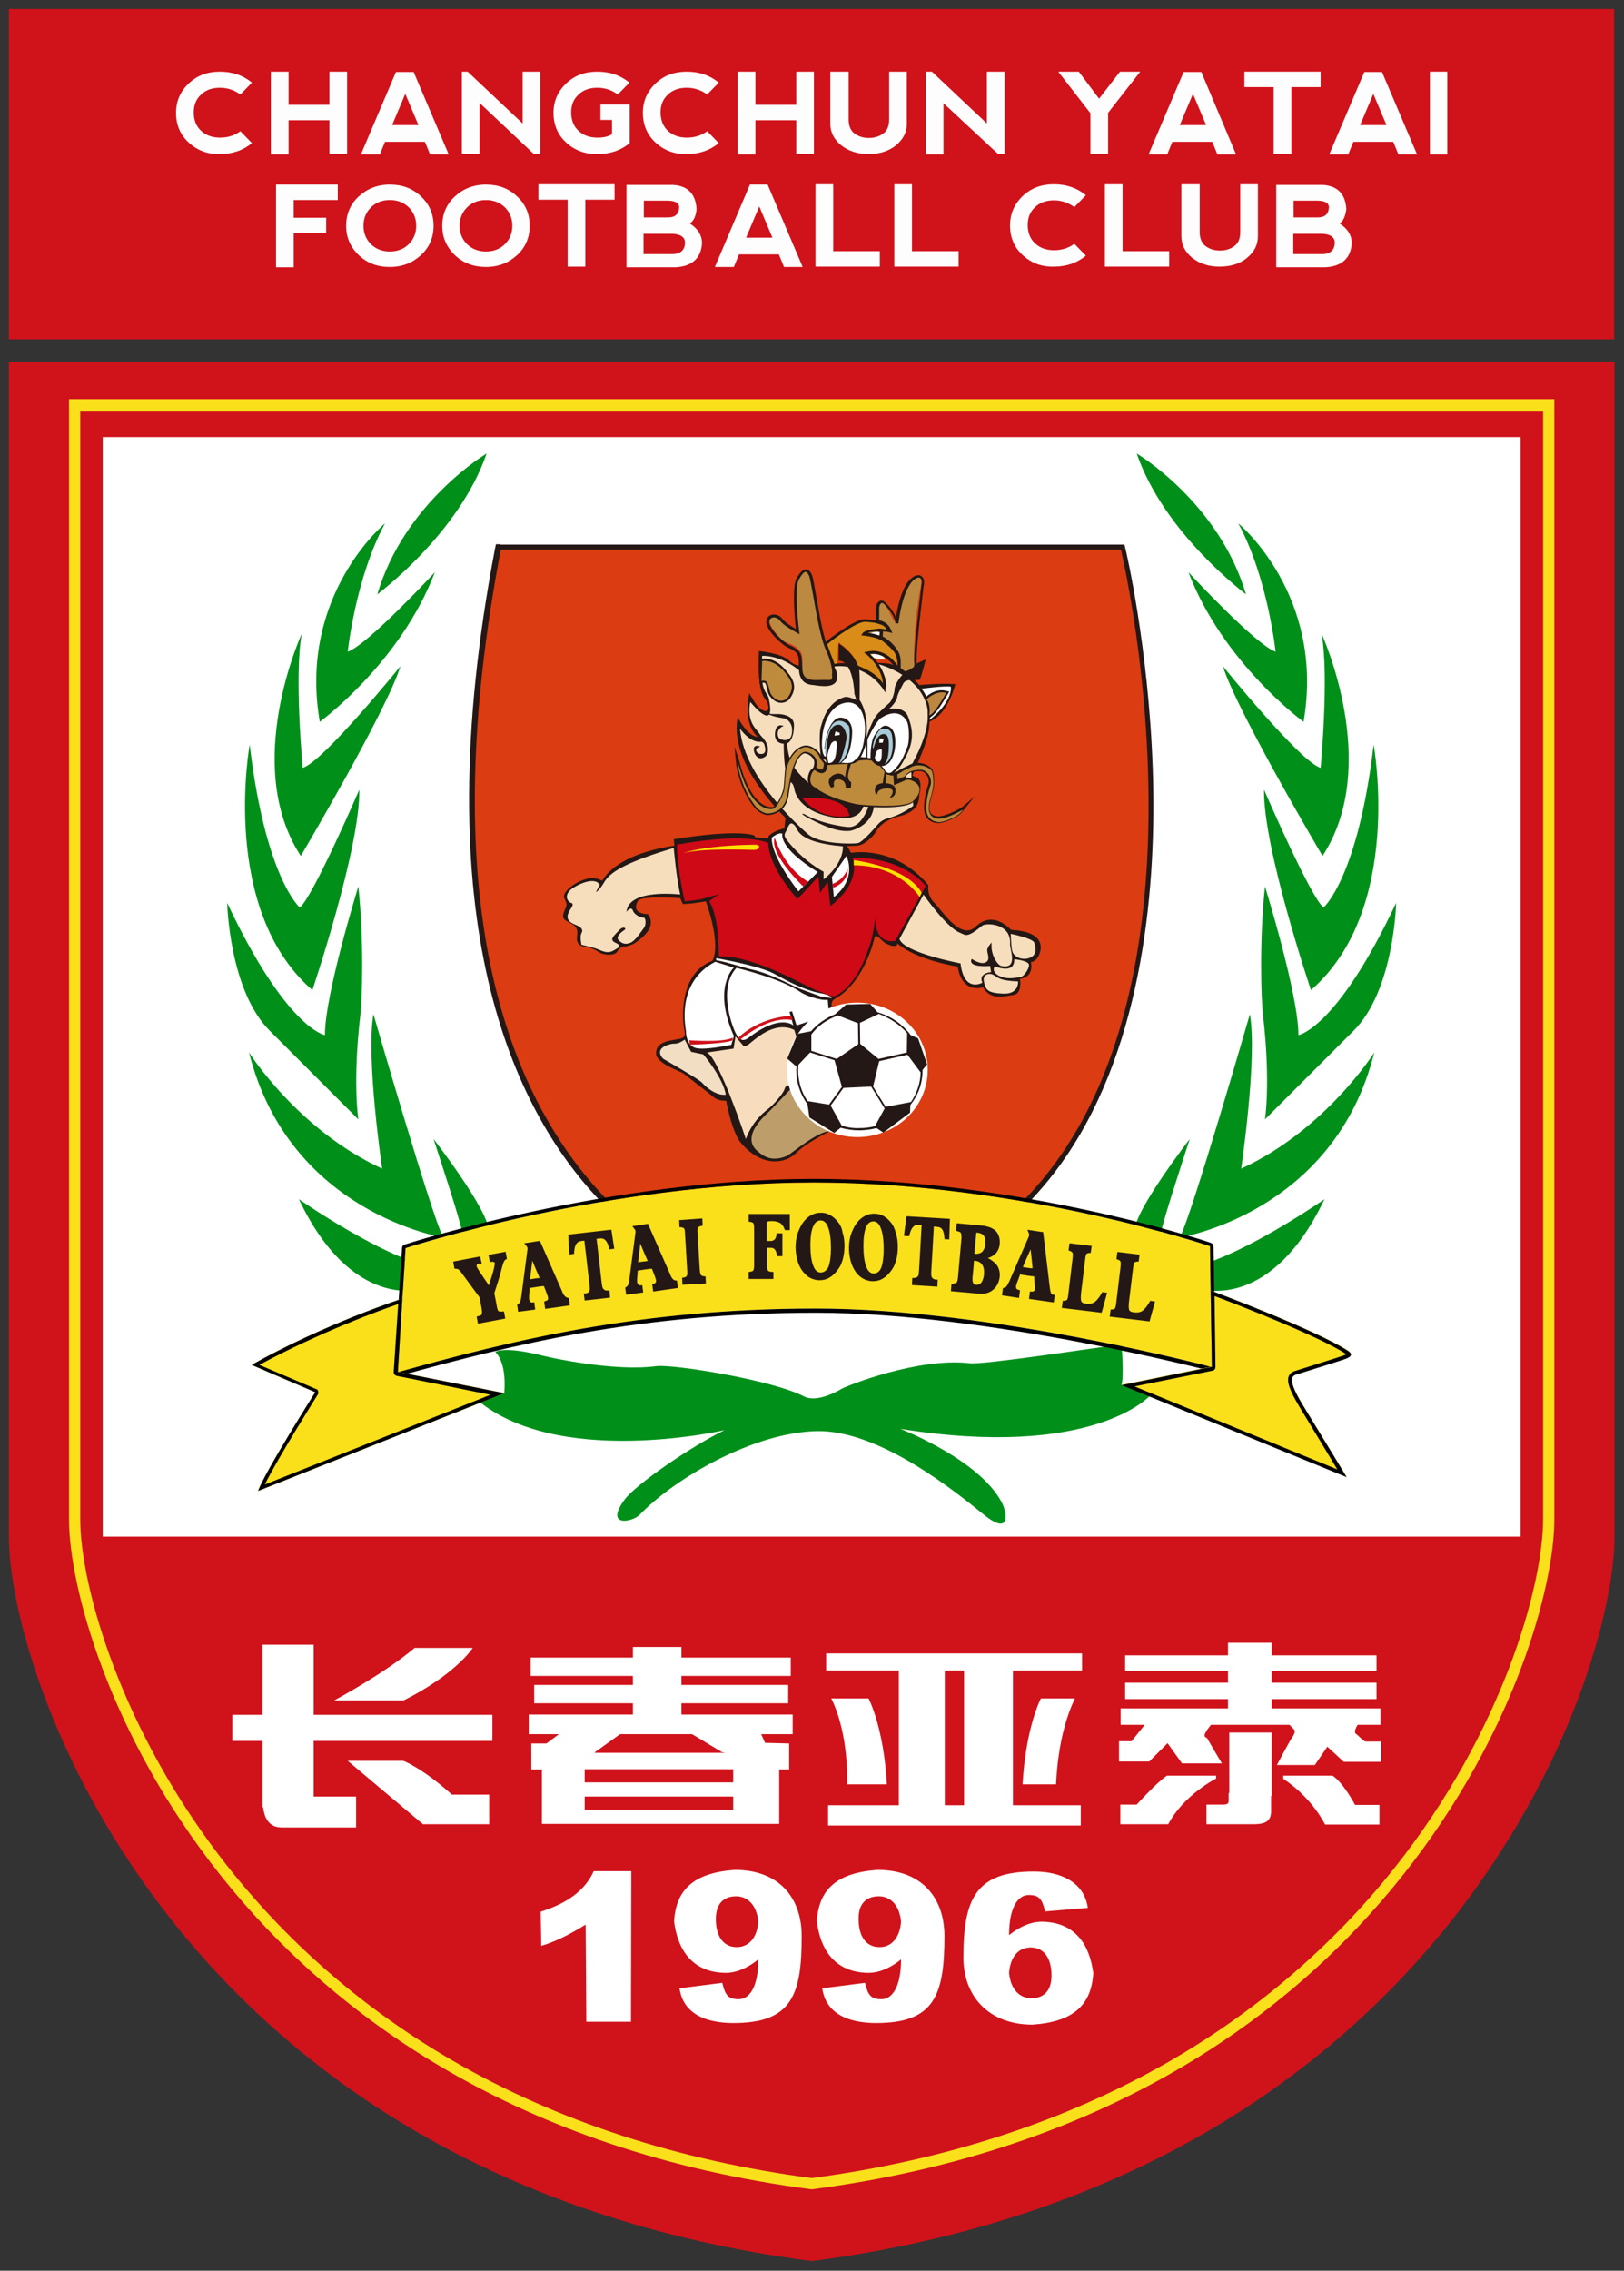 <?xml version="1.0" encoding="UTF-8" standalone="no"?>
<!-- Generator: Adobe Illustrator 22.1.0, SVG Export Plug-In . SVG Version: 6.00 Build 0)  -->

<svg
   xmlns:dc="http://purl.org/dc/elements/1.1/"
   xmlns:cc="http://creativecommons.org/ns#"
   xmlns:rdf="http://www.w3.org/1999/02/22-rdf-syntax-ns#"
   xmlns:svg="http://www.w3.org/2000/svg"
   xmlns="http://www.w3.org/2000/svg"
   xmlns:sodipodi="http://sodipodi.sourceforge.net/DTD/sodipodi-0.dtd"
   xmlns:inkscape="http://www.inkscape.org/namespaces/inkscape"
   version="1.1"
   id="图层_1"
   x="0px"
   y="0px"
   viewBox="0 0 180.332 252"
   xml:space="preserve"
   sodipodi:docname="yatai.svg"
   width="180.332"
   height="252"
   inkscape:version="0.92.4 (5da689c313, 2019-01-14)"><rect x="0" y="0" width="180.332" height="252" fill="#333333" stroke="none"/><defs
   id="defs413" /><sodipodi:namedview
   pagecolor="#ffffff"
   bordercolor="#666666"
   borderopacity="1"
   objecttolerance="10"
   gridtolerance="10"
   guidetolerance="10"
   inkscape:pageopacity="0"
   inkscape:pageshadow="2"
   inkscape:window-width="1366"
   inkscape:window-height="705"
   id="namedview411"
   showgrid="false"
   fit-margin-top="1"
   fit-margin-bottom="1"
   fit-margin-right="1"
   fit-margin-left="1"
   inkscape:zoom="1.18"
   inkscape:cx="243.88"
   inkscape:cy="175.80903"
   inkscape:window-x="-8"
   inkscape:window-y="-8"
   inkscape:window-maximized="1"
   inkscape:current-layer="图层_1" />
<style
   type="text/css"
   id="style2">
	.st0{fill:#D0121B;}
	.st1{fill:#FFFFFF;}
	.st2{fill:#00901A;}
	.st3{fill:#231815;}
	.st4{fill:#DB3C11;}
	.st5{fill:#F6DEBD;}
	.st6{fill:#BE8A3B;}
	.st7{fill:#CF0916;}
	.st8{fill:#A6CAD8;}
	.st9{fill:none;stroke:#231815;stroke-width:0.5;stroke-miterlimit:22.926;}
	.st10{fill:#BE8740;}
	.st11{fill:#BC8941;}
	.st12{fill:#DA8C18;}
	.st13{fill:#FFFFFF;stroke:#DA8C18;stroke-width:0.216;stroke-miterlimit:22.926;}
	.st14{fill:#F6DDBD;}
	.st15{fill:#FFE100;}
	.st16{fill:#F1DEC3;}
	.st17{fill:#F7DDBE;}
	.st18{fill:#BD9E6A;}
	.st19{fill:#FADF1B;}
	.st20{fill:#FDFDFD;}
</style>
<g
   id="g408"
   transform="matrix(0.357,0,0,0.357,-52.671,-16.855)">
	<g
   id="g8">
		<rect
   x="150.3"
   y="50"
   class="st0"
   width="499.3"
   height="102.7"
   id="rect4"
   style="fill:#d0121b" />
		<path
   class="st0"
   d="M 400,159.7 H 150.3 v 365.2 c 0,44.3 52.5,199.5 249.7,225.2 C 597.2,724.4 649.7,569.3 649.7,524.9 V 159.7 Z"
   id="path6"
   inkscape:connector-curvature="0"
   style="fill:#d0121b" />
	</g>
	<rect
   x="179.5"
   y="183.1"
   class="st1"
   width="441"
   height="341.8"
   id="rect10"
   style="fill:#ffffff" />
	<g
   id="g42">
		<path
   class="st2"
   d="m 298.9,188.2 c 0,0 -25.6,15.2 -34,43.8 0,-0.1 25.4,-18.8 34,-43.8 z"
   id="path12"
   inkscape:connector-curvature="0"
   style="fill:#00901a" />
		<path
   class="st2"
   d="m 267.3,209.9 c 0,0 -27.1,22.3 -20.3,61.7 0,0 25,-18.2 35.8,-46.5 0,0 -20.9,22.6 -27.1,24.7 0,0 2.4,-22.9 11.6,-39.9 z"
   id="path14"
   inkscape:connector-curvature="0"
   style="fill:#00901a" />
		<path
   class="st2"
   d="m 241.4,244.2 c 0,0 -18.8,40.8 -0.3,69.1 0,0 26.8,-45.3 31,-59 0,0 -24.1,29.8 -30.4,31.6 0,0 -2.7,-28.6 -0.3,-41.7 z"
   id="path16"
   inkscape:connector-curvature="0"
   style="fill:#00901a" />
		<path
   class="st2"
   d="m 225.2,278.7 c 0,0 -9.4,51.2 19.5,76.3 0,0 14.9,-44.1 14.6,-62.3 0,0 -14.6,33.7 -18.5,36.6 0,0.1 -10.7,-9.2 -15.6,-50.6 z"
   id="path18"
   inkscape:connector-curvature="0"
   style="fill:#00901a" />
		<path
   class="st2"
   d="m 218.2,327.9 c 0,0 0.6,27.4 13.4,39.9 3,3 27.4,27.4 27.4,27.4 0,0 -1.8,-11.6 0.6,-32.2 0.6,-4.8 1.2,-23.5 -0.6,-40.2 0,0 -10.4,33.4 -10.4,46.2 -0.1,0 -12,-2.1 -30.4,-41.1 z"
   id="path20"
   inkscape:connector-curvature="0"
   style="fill:#00901a" />
		<path
   class="st2"
   d="m 225,374.4 c 0,0 15.2,24.1 41.4,36.1 0,0 -5.1,-34.6 -2.7,-48 0,0 18.2,62.9 21.7,69.4 0.1,0 -47.9,-7.5 -60.4,-57.5 z"
   id="path22"
   inkscape:connector-curvature="0"
   style="fill:#00901a" />
		<path
   class="st2"
   d="m 240.5,420 c 0,0 35.8,25 49.8,21.7 5.2,-1.2 0.9,-13.1 -7.9,-40.4 0,0 17.4,22.5 17.1,28.5 -0.6,14.9 -21.2,18.2 -21.2,18.2 0,0 -21.4,6.5 -37.8,-28 z"
   id="path24"
   inkscape:connector-curvature="0"
   style="fill:#00901a" />
		<path
   class="st2"
   d="m 501.1,188.2 c 0,0 25.6,15.2 34,43.8 0,-0.1 -25.4,-18.8 -34,-43.8 z"
   id="path26"
   inkscape:connector-curvature="0"
   style="fill:#00901a" />
		<path
   class="st2"
   d="m 532.7,209.9 c 0,0 27.1,22.3 20.3,61.7 0,0 -25,-18.2 -35.8,-46.5 0,0 20.9,22.6 27.1,24.7 0,0 -2.4,-22.9 -11.6,-39.9 z"
   id="path28"
   inkscape:connector-curvature="0"
   style="fill:#00901a" />
		<path
   class="st2"
   d="m 558.6,244.2 c 0,0 18.8,40.8 0.3,69.1 0,0 -26.8,-45.3 -31,-59 0,0 24.1,29.8 30.4,31.6 0,0 2.7,-28.6 0.3,-41.7 z"
   id="path30"
   inkscape:connector-curvature="0"
   style="fill:#00901a" />
		<path
   class="st2"
   d="m 574.8,278.7 c 0,0 9.4,51.2 -19.5,76.3 0,0 -14.9,-44.1 -14.6,-62.3 0,0 14.6,33.7 18.5,36.6 0,0.1 10.7,-9.2 15.6,-50.6 z"
   id="path32"
   inkscape:connector-curvature="0"
   style="fill:#00901a" />
		<path
   class="st2"
   d="m 581.8,327.9 c 0,0 -0.6,27.4 -13.4,39.9 -3,3 -27.4,27.4 -27.4,27.4 0,0 1.8,-11.6 -0.6,-32.2 -0.6,-4.8 -1.2,-23.5 0.6,-40.2 0,0 10.4,33.4 10.4,46.2 0.1,0 12,-2.1 30.4,-41.1 z"
   id="path34"
   inkscape:connector-curvature="0"
   style="fill:#00901a" />
		<path
   class="st2"
   d="m 575,374.4 c 0,0 -15.2,24.1 -41.4,36.1 0,0 5.1,-34.6 2.7,-48 0,0 -18.2,62.9 -21.8,69.4 0,0 48,-7.5 60.5,-57.5 z"
   id="path36"
   inkscape:connector-curvature="0"
   style="fill:#00901a" />
		<path
   class="st2"
   d="m 559.5,420 c 0,0 -35.8,25 -49.8,21.7 -5.2,-1.2 -0.9,-13.1 7.9,-40.4 0,0 -17.4,22.5 -17.1,28.5 0.6,14.9 21.2,18.2 21.2,18.2 0,0 21.4,6.5 37.8,-28 z"
   id="path38"
   inkscape:connector-curvature="0"
   style="fill:#00901a" />
		<path
   class="st2"
   d="m 301.6,467.5 c 0,0 2.4,-2 15,1.2 2.8,0.7 22.2,4.9 35,3.2 5.2,-0.7 36.2,4.3 46,9.4 2.3,1.2 6.3,0.8 11.8,-2.4 1.4,-0.8 23.6,-9.8 39.8,-7.9 4.3,0.5 38.2,-4.7 47.2,-5.9 0,0 0.8,9.8 0,12.6 l 8.7,3.5 c 0,0 -17.7,19.7 -77.5,10.2 0,0 24.4,9.4 31.5,22.8 1.8,3.4 2.8,10.6 -5.5,3.9 -8.3,-6.7 -32.3,-26.4 -52,-26 -19.7,0.4 -44.1,14.6 -55.1,26 -2.4,2.4 -11,3.9 -4.7,-4.7 3.6,-4.9 21.3,-16.9 31.1,-21.6 0,0 -52.7,12.2 -77.9,-10.2 l 9.4,-1.2 c -0.1,0 1.1,-9 -2.8,-12.9 z"
   id="path40"
   inkscape:connector-curvature="0"
   style="fill:#00901a" />
	</g>
	<path
   class="st3"
   d="m 303.2,216.4 h -1.4 l -0.3,1.4 c -22.1,115.8 5.5,174.1 32.5,202.5 26.8,28.3 58.5,33.9 66.9,32.7 34.1,-4.7 60.5,-20.3 78.2,-46.2 24.4,-35.8 28.2,-85.3 27,-120.5 -1.3,-38.1 -8.4,-68.2 -8.5,-68.5 l -0.3,-1.3 H 496 303.2 Z"
   id="path44"
   inkscape:connector-curvature="0"
   style="fill:#231815" />
	<path
   class="st4"
   d="m 303.3,218.1 h 192.9 c 0,0 51,213.1 -95.4,233.2 -14.9,2 -137.8,-21.9 -97.5,-233.2 z"
   id="path46"
   inkscape:connector-curvature="0"
   style="fill:#db3c11" />
	<g
   id="g260">
		<g
   id="g176">
			<path
   class="st3"
   d="m 433.1,260.2 c 0,0 7.4,-0.7 11.6,-0.3 0,0 -2.4,9.8 -8.3,11.7 0,0 0.8,-6.8 -3.3,-11.4 z"
   id="path48"
   inkscape:connector-curvature="0"
   style="fill:#231815" />
			<g
   id="g174">
				<g
   id="g154">
					<g
   id="g140">
						<path
   class="st3"
   d="m 377,270.2 c 0,0 3,6 6.3,6.1 0,0 -4.8,-3.1 -2.7,-13.6 0,0 2,3.7 3,4.5 2.4,1.9 3.5,1.1 2.7,-1.4 -0.5,-1.7 -3.4,-1.6 -2.7,-16.2 0,0 6.4,0.6 9.1,2.7 1.4,1.1 2.1,3.3 16.1,1.5 1.8,-0.2 13.3,-1 15.9,-0.1 2.7,0.9 13.3,7.3 12.1,16.1 -0.5,3.9 0.7,4.8 -5.4,18.2 -0.5,1.1 3.4,-0.2 2.2,5.1 -0.4,1.9 0.6,5.4 -4.8,7.4 -1.6,0.6 -6.6,1.2 -8.9,5.4 -0.6,1.1 -3.3,4 -5.7,4.2 -2.4,0.1 -10.3,0.7 -15.6,-2.5 -1.6,-1.1 -24.9,-20.4 -21.6,-37.4 z"
   id="path50"
   inkscape:connector-curvature="0"
   style="fill:#231815" />
						<path
   class="st5"
   d="m 384.6,251.1 c 0,0 5.7,-0.5 12.1,5 0,0 -1.1,3.8 4,4.1 1.2,0.1 7.5,1.6 7.3,-2.9 0,-1 -1,-2.9 -1,-2.9 0,0 8.8,-1.6 15.9,7.3 0,0 1.5,-2.3 -2.1,-8 0,0 11,2.7 14.5,11.3 0.6,1.4 2.9,7.1 -4,19.6 -0.8,1.4 0.3,13.1 0.3,13.1 0,0 -3.4,2.7 -7.6,3.8 -1,0.3 -2.2,0.6 -3.5,2.1 -1.3,1.5 -4.7,5.4 -6.1,5.7 -1.4,0.3 -11.4,0.4 -15.2,-2.5 -0.9,-0.7 -20.2,-17.1 -21.5,-33.1 0,0 3,4.5 6.6,4.1 0,0 1.9,0.3 -1.8,-4.1 -1.3,-1.6 -2.4,-4.2 -1.6,-8.3 0,0 8.1,10.1 5.8,-0.8 -0.4,-2.6 -3,-1.5 -2.1,-13.5 z"
   id="path52"
   inkscape:connector-curvature="0"
   style="fill:#f6debd" />
						<g
   id="g138">
							<g
   id="g58">
								<path
   class="st3"
   d="m 384.5,252 -0.5,0.1 -0.2,7.7 0.9,-0.3 c 0.3,-0.1 0.6,-0.1 0.7,0 0.4,0.2 0.5,1 0.7,1.8 0.2,0.8 0.4,1.6 0.8,2.2 1.3,1.8 2.7,2.2 3.6,2.2 1.3,0 2.3,-0.7 2.7,-1.3 2.9,-4 0.5,-6.8 -1.4,-9 -3.5,-4.2 -7.2,-3.4 -7.3,-3.4 z"
   id="path54"
   inkscape:connector-curvature="0"
   style="fill:#231815" />
								<path
   class="st6"
   d="m 384.6,252.7 c 0,0 3.4,-0.7 6.7,3.1 1.9,2.3 3.9,4.6 1.3,8.2 -0.7,1 -3.1,2.1 -5.2,-0.9 -1,-1.5 -0.4,-4.9 -3,-4.2 z"
   id="path56"
   inkscape:connector-curvature="0"
   style="fill:#be8a3b" />
							</g>
							<g
   id="g136">
								<g
   id="g132">
									<g
   id="g64">
										<path
   class="st3"
   d="m 386.1,268.9 c 0,0 0.6,0.9 5.2,1.6 1.3,0.2 3.3,1.9 2.4,5.4 -0.2,0.8 -1.5,2.1 -3.7,0.9 -0.7,-0.4 -1.2,-3.1 1.3,-3.9 0,0 -2.4,-1.2 -2.7,2.2 -0.3,3.4 2.7,3.3 2.7,3.3 0,0 -0.1,10.6 2.1,11.9 0.8,0.5 1,1.2 1.2,2.2 0.2,1 1.5,7.2 12.8,8.9 1.6,0.3 7.6,1 8.8,-3.9 l 1.6,0.1 c 0,0 -2.1,6.9 -6.3,6.7 -1.2,0 -8.5,-1 -13.6,-3.9 -0.9,-0.5 -1.8,-0.3 1.8,1.5 3.6,1.8 8,4 12.2,3.6 1.5,-0.2 6.9,-2.2 7.4,-7.4 0.2,-1.5 -5.4,-1.3 -6.3,-1.4 -0.9,-0.1 -10.1,-1.9 -15.5,-7.5 -1.8,-1.9 -4.9,-4.6 -5.1,-10.9 0,0 2.1,-0.7 2.1,-5.7 0,-2.7 -3,-3.3 -4.5,-3.4 -1.5,-0.1 -3.9,0.3 -3.6,-0.9 z"
   id="path60"
   inkscape:connector-curvature="0"
   style="fill:#231815" />
										<path
   class="st7"
   d="m 397.1,295.4 c 0,0 13.1,-1.6 14.7,5.4 0.1,0 -8.3,2.2 -14.7,-5.4 z"
   id="path62"
   inkscape:connector-curvature="0"
   style="fill:#cf0916" />
									</g>
									<g
   id="g130">
										<g
   id="g70">
											<path
   class="st3"
   d="m 397.7,279 c -2.4,0.5 -4.3,2.6 -5.7,6.3 -0.3,0.8 -0.4,2.5 -0.5,4.3 -0.1,1.4 -0.2,2.8 -0.4,3.3 -0.5,1.8 -2.1,5.1 -3.2,5.2 -1.5,0.2 -6.9,-0.2 -10.5,-14.6 l -1.4,-4.2 0.4,4.4 c 0,0.3 0.7,8.5 6.1,14.9 0.6,0.7 2.6,2.1 4,2 3.4,-0.3 5.7,-2.4 6.3,-6 l 0.1,-0.8 c 0.3,-2.1 1.1,-7.6 2.8,-10.5 0.7,-1.2 1.6,-1.9 2.2,-1.9 0.4,0 1.5,0.4 2.2,1.2 0.6,0.6 0.8,1.3 0.7,2 -0.1,1.1 -0.4,1.5 -0.8,1.7 -0.6,0.4 -1.3,2 -1.2,3.5 0.1,1.1 0.6,2 1.6,2.5 l 0.3,0.2 c 1.1,0.8 4.5,3.3 12.8,5.1 1.6,0.4 14.1,1.4 17.6,-0.7 0.6,-0.4 2.7,-2.3 2.7,-4.4 0,-0.1 0,-0.1 0,-0.2 -0.1,-1.3 -0.9,-2.3 -2.5,-3 -0.7,-0.3 -1.6,-0.4 -2.2,-0.4 0.3,-0.8 1.4,-2.1 4.8,-2 0.2,0 1,0.2 1.6,0.9 0.5,0.5 1,1.4 0.9,2.8 l -0.3,1.1 c -0.5,1.6 -1.3,4.4 -1.1,7.3 0.1,1.4 0.8,3.8 4.2,4.1 1.2,0.1 6.4,-1.4 8.1,-4.1 l 3.3,-4.1 -4,3.4 c 0,0 -4.7,2.7 -7.2,2.7 -1,0 -1.7,-0.3 -2.2,-0.8 -0.6,-0.7 -0.8,-1.8 -0.5,-3.1 l 0.5,-2 c 0.6,-2 1.4,-4.6 0.5,-8.2 -0.2,-0.7 -1,-1.5 -2.2,-2 -0.9,-0.4 -3.2,-1.1 -5.5,0.3 l -0.6,0.3 c -0.5,0.2 -1.2,0.5 -2.3,1.2 -0.8,0.6 -2.4,0.9 -2.7,0.8 -0.5,-0.3 -1.9,-1.2 -2.6,-2.2 -0.8,-1.2 -1.8,-3.1 -5.6,-2.8 l -0.7,-0.1 c -1,0 -1.2,0.2 -2,0.8 -0.8,0.5 -1.5,0.8 -3.2,0.8 0,0 -4.6,0.1 -5.6,0.4 -0.3,-0.1 -1.4,-1.3 -1.9,-2.4 -0.5,-1.3 -3,-3.4 -5.1,-3 z"
   id="path66"
   inkscape:connector-curvature="0"
   style="fill:#231815" />
											<path
   class="st6"
   d="m 376.9,283.7 c 0,0 0.6,8.2 6,14.6 0.6,0.7 2.4,1.9 3.6,1.8 1.2,-0.1 5,-0.6 5.9,-5.6 0.2,-1 0.9,-7.9 3,-11.4 0.6,-1.1 1.7,-2.2 2.7,-2.2 1,0 3.7,1.3 3.5,3.8 -0.1,1.1 -0.4,1.7 -1,2.1 -0.6,0.4 -2.1,3.9 0.3,5.1 0.6,0.3 3.5,3.2 13,5.3 1.5,0.3 13.9,1.3 17.2,-0.6 0.9,-0.5 4.9,-4.6 0.2,-6.7 -1,-0.5 -2.7,-0.3 -2.7,-0.3 0,0 0.2,-3.2 5.5,-3.1 0.8,0 3.2,1.2 3,4.3 -0.1,0.8 -1.7,4.5 -1.4,8.3 0.1,1.5 0.9,3.4 3.8,3.7 1,0.1 6.1,-1.4 7.6,-3.9 0,0 -4.8,2.8 -7.4,2.8 -2.7,0 -3.6,-2 -3.2,-4.5 0.4,-2.5 2.1,-5.3 1,-10 -0.3,-1.2 -3.9,-3.2 -7,-1.3 -0.5,0.3 -1.3,0.4 -2.9,1.5 -0.8,0.6 -2.6,1.1 -3.2,0.8 -0.6,-0.3 -2,-1.3 -2.8,-2.4 -0.8,-1.1 -1.8,-2.5 -5.3,-2.3 -1.4,0.1 -1.5,0 -2.4,0.6 -0.9,0.6 -1.7,0.6 -3.5,0.6 -0.7,0 -5.2,0.2 -5.6,0.4 -0.4,0.2 -1.9,-1.4 -2.4,-2.7 -0.5,-1.3 -2.8,-3.3 -4.7,-2.9 -1.9,0.4 -3.8,1.9 -5.4,6 -0.5,1.3 -0.5,6.4 -0.9,7.6 -0.4,1.3 -2.1,5.4 -3.6,5.6 -1.4,0.2 -7.1,0.1 -10.9,-15 z"
   id="path68"
   inkscape:connector-curvature="0"
   style="fill:#be8a3b" />
										</g>
										<g
   id="g118">
											<g
   id="g112">
												<path
   class="st3"
   d="m 402.9,283 c 0,0 -0.9,-7.2 0,-10 0.5,-1.6 1.9,-7.6 7.4,-9.1 1,-0.3 3.6,0.9 3.6,0.9 l -0.6,-1.9 c 0,0 -0.3,-10.3 -4.9,-10.3 v -5.4 c 0,0 5.2,3.4 6.3,7.6 0.4,1.7 0.2,10 0.2,10 0,0 3,4 2.1,11.9 0,0 1.9,-6.6 4.3,-8.3 0,0 2.2,-2.1 3,-2.8 0.7,-0.7 1.5,-3 1.5,-4.2 0,-1.2 2.2,-6.3 9.7,-9.2 0,0 -1.5,5.8 -1.9,6.3 -0.4,0.4 -4.2,-0.6 -5.1,1.2 -0.9,1.8 -1.8,3.3 -1.9,4.3 -0.1,1 -1.9,3.3 -2.7,3.6 0,0 4.9,-1 6.1,2.4 0.8,2.3 2.5,6.5 -0.6,12.2 -1.4,2.6 -2.2,4.4 -4.7,5.7 C 422.6,289 422,285 422,285 l -5.4,-2.7 -4.6,1.6 -6,0.1 z"
   id="path72"
   inkscape:connector-curvature="0"
   style="fill:#231815" />
												<g
   id="g110">
													<path
   class="st1"
   d="m 404,282.3 c 0,0 -1.3,-1.2 -0.6,-6.9 0.2,-1.5 1.5,-9.2 7.7,-9.8 1.3,-0.1 5.1,0.3 5.5,7.5 0.1,1.2 -0.2,8.3 -2.9,10.2 -0.9,0.6 -0.8,1.4 -4.4,1 -1.3,-0.2 -5.3,-2 -5.3,-2 z"
   id="path74"
   inkscape:connector-curvature="0"
   style="fill:#ffffff" />
													<path
   class="st1"
   d="m 418.3,282.9 -3.3,-0.4 c 0,0 4,-10.3 6.6,-12.1 1.2,-0.8 5.5,-3.3 8,1 0.7,1.1 1,6.1 0.1,8.2 -0.9,2.1 -1.6,4.8 -4.8,7.6 -0.9,0.8 -2.1,-0.1 -2.2,-0.7 -0.1,-0.6 -2.5,-2.3 -4.4,-3.6 z"
   id="path76"
   inkscape:connector-curvature="0"
   style="fill:#ffffff" />
													<g
   id="g108">
														<g
   id="g82">
															<path
   class="st3"
   d="m 404,279.9 c 0,0 0.4,-7.6 4,-9.4 1.2,-0.6 4.6,-0.1 4.6,4.2 0,1.5 -0.3,7.6 -3.3,9.5 -1.3,0.9 -5.3,-4.3 -5.3,-4.3 z"
   id="path78"
   inkscape:connector-curvature="0"
   style="fill:#231815" />
															<path
   class="st3"
   d="m 418.3,282.9 c 0,0 -0.1,-4.9 1.2,-7 0.5,-0.8 2.1,-3.1 3.4,-3.1 1.3,0 3.7,1.2 3,7 -0.2,1.5 -1,5.1 -3.7,5.5 -2.7,0.4 -3.9,-2.4 -3.9,-2.4 z"
   id="path80"
   inkscape:connector-curvature="0"
   style="fill:#231815" />
														</g>
														<g
   id="g106">
															<g
   id="g88">
																<path
   class="st8"
   d="m 404.1,281.4 c 0,0 -0.1,-6.1 2.5,-9.2 0.9,-1 3,-1.6 4.9,0.6 0.6,0.7 0.4,6 -0.6,8.5 -0.5,1.1 -0.9,2.1 -2.1,3 -1.1,0.8 -4.7,-2.9 -4.7,-2.9 z"
   id="path84"
   inkscape:connector-curvature="0"
   style="fill:#a6cad8" />
																<path
   class="st8"
   d="m 419,279.5 c 0,0 0.2,-2.7 1.9,-5.1 0.6,-0.8 3.4,-1.3 4,1 0.2,1 1.2,6.6 -1.8,9.2 -0.8,0.9 -4.1,-5.1 -4.1,-5.1 z"
   id="path86"
   inkscape:connector-curvature="0"
   style="fill:#a6cad8" />
															</g>
															<g
   id="g104">
																<path
   class="st3"
   d="m 408.3,272.5 c 1.5,-0.1 2.8,2.5 2.5,4.6 -0.2,1.3 -1.6,7 -2.5,7.4 -0.9,0.4 -1.6,0.4 -3,0.3 -1.3,-0.1 -0.9,-2.6 -0.7,-4.3 0.1,-1.8 0.3,-7.9 3.7,-8 z"
   id="path90"
   inkscape:connector-curvature="0"
   style="fill:#231815" />
																<path
   class="st3"
   d="m 422.4,275.4 c 1.2,0 1.6,1.3 1.6,3 0,1.6 0.1,5.5 -1.9,6.9 -0.5,0.3 -3,-1.2 -3.3,-1.6 -0.3,-0.4 0,-2.5 0.3,-3.4 0.4,-1 1,-4.9 3.3,-4.9 z"
   id="path92"
   inkscape:connector-curvature="0"
   style="fill:#231815" />
																<g
   id="g102">
																	<path
   class="st1"
   d="m 405.2,284.4 c 0,0 -0.4,-1.5 -0.3,-2.4 0.1,-0.9 0.6,-2.2 1,-3.3 0.4,-1.1 2.1,-1.8 1.9,0 -0.1,1.8 -0.1,6 -2.6,5.7 z"
   id="path94"
   inkscape:connector-curvature="0"
   style="fill:#ffffff" />
																	<path
   class="st1"
   d="m 421.8,280.2 c 0,0 0.2,3.3 -0.6,3.7 -0.7,0.4 -1.8,-0.4 -1.5,-1.5 0.4,-1 0.1,-2.3 2.1,-2.2 z"
   id="path96"
   inkscape:connector-curvature="0"
   style="fill:#ffffff" />
																	<polygon
   class="st1"
   points="407.1,275.9 407.4,274.6 408.7,275 408.7,275.7 "
   id="polygon98"
   style="fill:#ffffff" />
																	<polygon
   class="st1"
   points="421,278.1 421.1,276.8 422.4,276.9 422.1,278.1 "
   id="polygon100"
   style="fill:#ffffff" />
																</g>
															</g>
														</g>
													</g>
												</g>
											</g>
											<path
   class="st9"
   d="m 417.1,277 c 0,0 -1.5,5.3 -2.6,6.1"
   id="path114"
   inkscape:connector-curvature="0"
   style="fill:none;stroke:#231815;stroke-width:0.5;stroke-miterlimit:22.926" />
											<polyline
   class="st9"
   points="414.5,283 417.1,282.9 417.1,277            "
   id="polyline116"
   style="fill:none;stroke:#231815;stroke-width:0.5;stroke-miterlimit:22.926" />
										</g>
										<g
   id="g124">
											<path
   class="st3"
   d="m 406.1,292.1 c 0,0 -1.8,-1.9 0.1,-3.6 0.7,-0.6 2.8,-1.6 4.2,0.3 0,0 0.3,-2.8 1,-4.4 l 0.9,0.1 c 0,0 -1.2,3.3 -1,4.4 0.1,1 1,1.5 1,1.5 l -0.1,1.8 h -1.6 c 0,0 0.3,-2.7 -2.4,-2.7 -1.9,0 -1.2,2.2 -1.2,2.2 z"
   id="path120"
   inkscape:connector-curvature="0"
   style="fill:#231815" />
											<path
   class="st3"
   d="m 420.4,294.1 c 0,0 -0.9,0.1 -0.7,-1.6 0.1,-1.8 2.4,-1.8 2.4,-1.8 l 0.6,-3.7 0.6,0.2 -0.3,3.5 c 0,0 3.1,0 3.1,2.1 0,1 -0.1,2.1 -1.9,2.5 0,0 2.7,-3 -0.7,-3 -0.2,0 -3.1,0 -3.1,1.8 z"
   id="path122"
   inkscape:connector-curvature="0"
   style="fill:#231815" />
										</g>
										<path
   class="st3"
   d="m 403.8,284.4 c 0,1.1 -0.3,1.9 -0.5,2 -0.4,0.2 -1.6,-0.4 -2.1,-0.9 l -0.6,0.8 c 0.3,0.3 2,1.7 3.2,1.1 1.1,-0.5 1.1,-2.2 1.1,-2.8 z"
   id="path126"
   inkscape:connector-curvature="0"
   style="fill:#231815" />
										<path
   class="st3"
   d="m 425.4,287.9 0.2,3.4 4.4,-1.9 -1.1,-0.8 c 0,0 -1.4,0.5 -2.2,0.9 0,-0.7 -0.1,-2 -0.1,-2 z"
   id="path128"
   inkscape:connector-curvature="0"
   style="fill:#231815" />
									</g>
								</g>
								<path
   class="st3"
   d="m 383.9,279.2 c 0,0 -2,-0.7 -1.9,1 0.1,1.7 1.2,3 2.5,2.7 1.3,-0.3 2,-1.2 1.9,-3 -0.1,-1.8 -1.7,-3.6 -2.5,-4.2 -0.8,-0.6 -0.8,1.6 -0.8,1.6 0,0 1.9,0.3 2.2,1.4 0.3,1.1 0.7,2.9 -1,2.9 -1.7,0 -2.1,-1.9 -0.8,-2 z"
   id="path134"
   inkscape:connector-curvature="0"
   style="fill:#231815" />
							</g>
						</g>
					</g>
					<g
   id="g152">
						<path
   class="st1"
   d="m 434.2,261.3 c 0,0 7.5,-1 9.1,-0.6 0,0 0.8,4.4 -6.6,10.3 0,0.1 1,-5.1 -2.5,-9.7 z"
   id="path142"
   inkscape:connector-curvature="0"
   style="fill:#ffffff" />
						<g
   id="g150">
							<path
   class="st3"
   d="m 435.4,264 -0.3,0.3 0.6,1.1 c 0.4,0.7 0.5,2.2 0.4,3.6 l 0.1,1.8 1.1,-0.9 c 1.5,-0.9 4,-5.2 4.8,-6.5 l 0.7,-1.2 -1.3,-0.3 c -3.3,-0.7 -6,2 -6.1,2.1 z"
   id="path144"
   inkscape:connector-curvature="0"
   style="fill:#231815" />
							<path
   class="st10"
   d="m 435.9,264.5 -0.2,0.2 0.2,0.2 c 0.7,0.7 1,3.2 0.7,4.1 v 0.6 l 0.5,-0.3 c 1.4,-0.8 4.2,-5.7 4.5,-6.3 l 0.2,-0.4 -0.4,-0.1 c -2.9,-0.5 -5.4,1.9 -5.5,2 z"
   id="path146"
   inkscape:connector-curvature="0"
   style="fill:#be8740" />
							<path
   class="st10"
   d="m 436.1,264.7 c 0,0 2.4,-2.4 5.2,-1.8 0,0 -3,5.4 -4.4,6.2 0,0 0.2,-3.4 -0.8,-4.4 z"
   id="path148"
   inkscape:connector-curvature="0"
   style="fill:#be8740" />
						</g>
					</g>
				</g>
				<g
   id="g172">
					<g
   id="g168">
						<g
   id="g162">
							<path
   class="st11"
   d="m 404.7,246.8 c -1.1,-0.7 -4.6,-15 -4.7,-18 -0.1,-3 -0.1,-4.3 -1.9,-4.4 -1.7,-0.1 -2.3,3.3 -2.9,5.1 -0.6,1.9 1,14.5 1,14.5 -2.1,-0.6 -3.1,-2 -5.1,-3.6 -2,-1.6 -3.2,-1.8 -3.7,-1.4 -2.1,1.4 2.9,7.2 4.3,7.7 6.4,2.3 5.4,4.4 5.4,8.3 0,3.9 3.1,3.7 5.7,3.6 2.6,-0.1 3.9,0.4 3.6,-1 -0.2,-1 0.1,-2.3 0.3,-3 -0.7,-2 -1.5,-5.5 -2,-7.8 0,0 0,0 0,0 z"
   id="path156"
   inkscape:connector-curvature="0"
   style="fill:#bc8941" />
							<path
   class="st12"
   d="m 415.7,244.2 c 2.3,-1.7 9,-0.7 9,-0.7 -0.3,-1.2 -2.9,-2.9 -4.3,-3.8 0,0.1 0,0.1 0,0.1 -8,-0.7 -15.5,6.8 -15.7,7 0.5,2.3 1.2,5.8 2,7.8 0.1,-0.3 0.2,-0.5 0.2,-0.5 0,0 1.1,0.1 1.1,-1 0,-8.6 0.9,-5.7 0.9,-5.7 4.4,2.7 5.6,7 5.6,7 6,1.7 8,5.8 8,5.8 0.1,-6.3 -5.7,-10 -5.7,-10 5.9,-1.2 9.5,3.1 10.8,4.7 -1,-10.5 -11.9,-10.7 -11.9,-10.7 z"
   id="path158"
   inkscape:connector-curvature="0"
   style="fill:#da8c18" />
							<path
   class="st11"
   d="m 431.5,227.7 c -4,5 -5.1,13.4 -5.1,13.4 -1.7,-1.3 -2.9,-6.6 -4.7,-6.4 -1.7,0.1 -1.4,4.3 -1.3,5 1.4,0.9 4,2.6 4.3,3.8 0,0 -6.7,-1 -9,0.7 0,0 10.9,0.1 11.8,10.7 0.1,0.2 0.3,0.3 0.4,0.4 1.3,1.6 4,-0.9 4,-0.9 -0.4,-9.8 1.1,-20.1 2,-24.7 0.8,-4.4 -1.7,-2.9 -2.4,-2 z"
   id="path160"
   inkscape:connector-curvature="0"
   style="fill:#bc8941" />
						</g>
						<path
   class="st13"
   d="m 418.3,250.6 c 0,0 3.8,-1.1 4.6,1.6 -0.1,0 -4.3,0.3 -4.6,-1.6 z"
   id="path164"
   inkscape:connector-curvature="0"
   style="fill:#ffffff;stroke:#da8c18;stroke-width:0.216;stroke-miterlimit:22.926" />
						<path
   class="st1"
   d="m 418.3,244.1 c 0,0 3.1,-1.4 3,0.4 0,0 -1.5,1 -3,-0.4 z"
   id="path166"
   inkscape:connector-curvature="0"
   style="fill:#ffffff" />
					</g>
					<path
   class="st3"
   d="m 434.1,226.3 c -0.6,-0.4 -1.5,-0.4 -2.4,0.2 -3.4,1.9 -4.9,9.1 -5.5,12.6 -1.1,-2.6 -3.5,-5.2 -4.4,-5.2 -0.9,0 -1.9,1 -1.9,2.7 v 3.4 c -0.7,-0.1 -1.4,-0.2 -2.1,-0.2 l -1,-0.1 c -3,-0.3 -10.5,5.5 -12.4,7 -1.2,-3.8 -2.2,-9.6 -3,-14.2 -0.6,-3.4 -1,-5.8 -1.3,-6.5 -0.5,-1.2 -1.1,-1.7 -1.8,-1.8 -1.3,-0.1 -2.4,1.8 -3,2.8 -0.6,1.1 -0.8,3.4 -0.8,6 0,3.8 0.4,8 0.6,9.8 -0.2,-0.1 -0.4,-0.3 -0.4,-0.3 -1.3,-0.8 -3,-1.8 -3.8,-2.9 -0.7,-1 -2.1,-1.6 -3.3,-1.3 -0.9,0.2 -1.6,1 -1.7,2 -0.3,2.6 4.7,7.3 6.7,8.2 3.4,1.5 3.4,2.5 3.4,5.1 l 0.1,2.4 c 0.4,4.4 4.7,4.1 7.9,3.9 l 1.2,-0.1 c 0.7,0 1.2,-0.4 1.6,-0.9 0.6,-1 0.5,-2.8 0.2,-4.5 9.2,-2.1 15.2,6.9 15.2,7 l 0.7,1.1 0.1,-1.3 c 0,-0.3 0,-0.6 0,-0.9 0,-4.7 -3.3,-8.4 -4.9,-9.8 5.4,-0.6 8.3,4.9 8.4,5.2 l 0.8,0.3 1.5,1.1 h 0.2 c 0.1,0 2.1,-0.2 3.1,-1.5 0.5,-0.6 0.7,-1.4 0.6,-2.3 -0.3,-1.8 0.4,-9.5 2,-22.9 l 0.1,-0.8 c 0.4,-1.7 0.1,-2.8 -0.7,-3.3 z m -28,32.2 v 0 c -0.2,0.3 -0.5,0.5 -0.9,0.5 l -1.2,0.1 c -3.7,0.2 -6.6,0.2 -6.9,-3.1 l -0.1,-2.4 c -0.1,-2.7 -0.1,-4.2 -4,-5.9 -1.9,-0.8 -6.4,-5.3 -6.2,-7.2 0.1,-0.7 0.4,-1.1 1,-1.3 0.8,-0.2 1.8,0.2 2.3,0.9 0.9,1.2 2.7,2.3 4.1,3.1 l 2,1.2 -0.1,-0.9 c -0.5,-3.7 -1.4,-13.8 -0.1,-16.1 0.4,-0.7 1.4,-2.5 2.2,-2.4 0.3,0 0.7,0.5 1,1.2 0.3,0.7 0.7,3.3 1.3,6.3 1,5.8 2.4,13.7 4,16.9 1,2.1 2.7,7.4 1.6,9.1 z m 11.1,-8.7 v 0 l -0.9,0.2 0.7,0.6 c 0.1,0 4.9,4 5.2,9.3 -2,-2.4 -7.4,-7.8 -15.1,-6.3 -0.2,-0.6 -2.1,-5.5 -2.3,-6.1 2.7,-2.2 9.5,-7.2 12,-7 l 1,0.1 c 0.8,0.1 1.5,0.1 2.2,0.3 0,0 1.5,0.5 1.9,0.6 0.6,0.3 1.1,0.8 1.5,1.4 0,0 0,0 0,0 -0.8,-0.1 -2.1,-0.3 -2.1,-0.3 0,0 -4.4,0.2 -5.4,1.4 l -0.5,0.7 0.8,0.1 c 0,0 3.4,0.3 5.6,1.5 0.8,0.6 2.5,1.9 3.8,3.5 0,0 0,0.1 0.1,0.1 0.6,1 1,2.3 1,3.9 0,0.1 0,0.3 0,0.4 -1.4,-2.2 -4.7,-5.6 -9.5,-4.4 z m 0.3,-5.9 v 0 c 1,-0.4 2.4,-0.4 3.7,-0.3 l -0.1,1.2 c -1.2,-0.5 -2.6,-0.7 -3.6,-0.9 z m 16.6,-14.4 v 0 l -0.1,0.8 c -0.5,4.5 -2.1,17.3 -2.1,21.9 0,0.5 0,0.9 0.1,1.2 0,0.1 0,0.3 0,0.4 0,0.5 -0.1,0.9 -0.4,1.2 -0.7,0.9 -2,1.1 -2.3,1.1 -0.2,-0.1 -1.2,-0.9 -1.6,-1.2 0,-0.3 0,-0.6 0,-0.9 0,-0.1 0,-0.3 0,-0.4 0,-0.1 0,-0.3 0,-0.5 0,-1.2 -0.2,-2.7 -1.2,-4 -1,-1.6 -2.4,-2.8 -3.8,-3.7 -0.1,-0.1 -0.2,-0.1 -0.2,-0.1 -0.2,-0.1 -0.3,-0.2 -0.4,-0.3 0,-0.3 0.1,-1 0.1,-1.5 0.4,0 0.8,0.1 1.2,0.1 0.3,0.1 0.6,0.1 0.9,0.2 l 0.8,0.2 -0.3,-0.7 v 0 c 0,0 0,0 0,0 v 0 c 0,0 0,0 0,0 -0.1,-0.1 -0.1,-0.3 -0.2,-0.5 -0.8,-1.7 -2.1,-2.4 -3.6,-2.8 0,-1.1 0,-3.6 0,-3.6 0,-1.1 0.5,-1.8 1,-1.8 0.6,0.2 3.9,3.8 4.1,6.4 h 0.9 c 0,-0.1 1.3,-11.6 5.3,-13.9 0.5,-0.3 1.1,-0.5 1.5,-0.2 0.3,0.2 0.5,0.8 0.5,1.6 -0.2,0.3 -0.2,0.6 -0.2,1 z"
   id="path170"
   inkscape:connector-curvature="0"
   style="fill:#231815" />
				</g>
			</g>
		</g>
		<g
   id="g258">
			<g
   id="g228">
				<path
   class="st3"
   d="m 330.1,320.4 c 0,0 2,-0.8 4.8,0.6 0,0 3.4,-8.1 22.4,-10.9 l -0.2,-2 c 0,0 18.5,-3.2 25,-1.2 l 0.4,0.6 4.2,0.4 25.8,4.4 c 0,0 13.5,-2.4 23.8,10.1 0,0 -0.6,3 1.8,5.4 2.4,2.4 8.3,11.9 12.9,7.5 1.4,-1.4 5.4,-4.6 11.1,1 0,0 10.9,0 8.9,7 -0.9,3 -2.8,3 -2.8,3 0,0 1.2,4.6 -3.4,5.2 0,0 0.8,4.6 -2,5 -2.8,0.4 -7.2,1.8 -9.5,-2.4 0,0 -6.4,2.4 -7.9,-6.4 0,0 -12.9,-2 -18.7,-7.2 0,0 0,1.8 -3.6,0 -1.5,-0.8 -3.2,-3.6 -3.6,-1.6 -0.4,2 -3.8,14.1 -12.1,18.7 -1.4,0.8 -1.2,1.6 -1.2,2.8 0,1.2 -0.6,38.5 -0.6,38.5 0,0 -7.4,3.6 -10.5,6.8 -3.2,3.2 -10.5,4.6 -17.1,-3.2 -2.5,-3 -4.2,-10.7 -4.6,-13.1 0,0 -2.4,0.2 -4,-1.2 -1.6,-1.4 -7.5,-5.8 -8.9,-7 -1.4,-1.2 -8.9,-3.2 -8.9,-6.6 0,-3.4 3.8,-3.8 6,-4.2 2.2,-0.4 3.4,-0.4 2.8,-3 -0.6,-2.6 -2,-17.5 8.7,-21.5 0,0 3,-4 -2,-18.5 0,0 -5.6,1 -7.2,0.8 l -0.8,-1.8 c 0,0 -12.1,-0.8 -13.1,0.8 -1,1.6 -1.4,4 3,4.2 0,0 4,3.8 -4.2,9.1 -1,0.6 -2.8,1 -2.8,1 0,0 -1.6,-0.2 -2.4,1.4 -0.8,1.6 -4.4,1.2 -5.6,0.4 -1.2,-0.8 -2.8,-1.6 -4.6,-1.8 -1.8,-0.2 -2.6,-1.4 -2.4,-3 0.2,-1.6 0.4,-3 -1.8,-4.2 -2.2,-1.2 -3.2,-1.4 -2,-4.2 0.7,-1.6 0.8,-1.8 -0.2,-3.8 -0.6,-1.7 3.1,-4.9 7.1,-5.9 z"
   id="path178"
   inkscape:connector-curvature="0"
   style="fill:#231815" />
				<g
   id="g226">
					<g
   id="g222">
						<g
   id="g192">
							<path
   class="st7"
   d="m 358.1,309.8 c 0,0 19,-3.8 27.7,-0.8 8.7,3 27.7,4.9 27.7,4.9 0,0 13.6,-0.8 22,8.7 l -9.5,17.1 c 0,0 -6.2,1.6 -6.2,-7.1 0,0 -0.8,6 -1.6,8.1 -0.8,2.2 -3.5,11.7 -10,15.7 -1.9,1.2 -3,0 -6.2,-1.1 -3.3,-1.1 -19.5,-11.1 -30.9,-10.8 0,0 0.3,-12.2 -3,-17.1 0,0 2.4,-1.9 3.3,-2.2 0,0 -3.5,0.8 -5.2,1.4 -1.6,0.5 -5.7,0.8 -5.7,0.8 0,0 -2.4,-10.3 -2.4,-17.6 z"
   id="path180"
   inkscape:connector-curvature="0"
   style="fill:#cf0916" />
							<g
   id="g190">
								<path
   class="st5"
   d="m 434.8,325.3 c 0,0 7.1,10.3 11.4,11.9 1.6,0.6 1.9,1.9 6.8,-2.2 1.2,-1 9.2,-0.8 8.7,5.7 -0.1,1.6 2.7,7.9 -2.7,6.8 -1.3,-0.3 -3.5,-3.8 -3,-7.3 0,0 -1.4,1.4 -1.4,2.4 0,1.1 1.1,3 -0.5,3.8 -1.6,0.8 -4.3,-1.1 -4.3,-1.1 0,0 -1.9,2.7 5.7,2.2 l 0.3,1.9 c 0,0 -4.1,0.3 -2.7,3.3 0,0 -5.7,3.3 -6.8,-6 0,0 -17.6,-3.3 -19,-7.6 z"
   id="path182"
   inkscape:connector-curvature="0"
   style="fill:#f6debd" />
								<path
   class="st5"
   d="m 461.9,337.5 c 0,0 6.8,1.4 7.3,2.7 0.5,1.4 0.8,3 -0.3,4.1 -1.1,1.1 -3.5,1.4 -5.2,0.3 -1.5,-1.2 -1.5,-1.4 -1.8,-7.1 z"
   id="path184"
   inkscape:connector-curvature="0"
   style="fill:#f6debd" />
								<path
   class="st5"
   d="m 463,345.4 c 0,0 4.6,0.4 4.6,1.8 0,1.4 -1.8,3.8 -2.8,3.8 -1,0 -4,1 -6.8,-0.6 -1.2,-0.7 -1.8,-1.8 -1,-2.8 0,0 6.2,2.7 6,-2.2 z"
   id="path186"
   inkscape:connector-curvature="0"
   style="fill:#f6debd" />
								<path
   class="st5"
   d="m 464.2,352.3 c 0,0 0.4,4 -4.6,3.8 -5,-0.2 -5.4,-1.2 -6,-3.6 -0.6,-2.4 1.6,-3 3,-2.2 1.4,0.8 1.8,1.8 7.6,2 z"
   id="path188"
   inkscape:connector-curvature="0"
   style="fill:#f6debd" />
							</g>
						</g>
						<g
   id="g220">
							<path
   class="st3"
   d="m 386.6,307.1 c 0,0 1.5,-1.6 4.9,-2.4 l 0.5,-4.3 6.6,7.2 c 0,0 9.6,2.9 12.1,2.3 0,0 8.1,8.9 -4.9,19 l -0.8,-7.6 -2.4,3.5 -0.5,-5.1 -6.5,7 c -0.1,-0.1 -10.4,-11.2 -9,-19.6 z"
   id="path194"
   inkscape:connector-curvature="0"
   style="fill:#231815" />
							<g
   id="g218">
								<g
   id="g210">
									<g
   id="g206">
										<path
   class="st1"
   d="m 387.6,307.6 c 0,0 2.1,-1.8 3.3,-1.2 0,0 -1.5,4.2 11,11.9 l -6,6 c 0,0 -8.6,-10.7 -8.3,-16.7 z"
   id="path196"
   inkscape:connector-curvature="0"
   style="fill:#ffffff" />
										<path
   class="st1"
   d="m 410.8,313.3 c 0,0 3.6,6.9 -3.9,12.8 l -0.6,-6.3 z"
   id="path198"
   inkscape:connector-curvature="0"
   style="fill:#ffffff" />
										<g
   id="g204">
											<path
   class="st7"
   d="m 388.5,307.6 c 0,0 2.7,9.2 10.4,13.7 l -1.5,1.5 c 0,0 -10.7,-10.1 -8.9,-15.2 z"
   id="path200"
   inkscape:connector-curvature="0"
   style="fill:#cf0916" />
											<path
   class="st7"
   d="m 406.5,322 c 0,0 3.5,-1.2 4.7,-4.8 0,0 0.6,3.9 -4.5,6 z"
   id="path202"
   inkscape:connector-curvature="0"
   style="fill:#cf0916" />
										</g>
									</g>
									<path
   class="st14"
   d="m 394.8,303.9 c 0.9,1 0.6,5.2 14.9,6.4 0,0 0.6,5 -6,10.3 v -2.4 c 0,0 -6.2,-3.2 -11.3,-9.7 -1.3,-1.7 -0.8,-2 -0.2,-3.2 0.6,-1.2 1,-3.2 2.6,-1.4 z"
   id="path208"
   inkscape:connector-curvature="0"
   style="fill:#f6ddbd" />
								</g>
								<g
   id="g216">
									<path
   class="st15"
   d="m 360.1,312.4 c 0,0 6,-2.4 22.4,-2.6 1.8,0 1.4,1.6 -0.4,1.6 -1.8,0 -16.1,-0.6 -22,1 z"
   id="path212"
   inkscape:connector-curvature="0"
   style="fill:#ffe100" />
									<path
   class="st15"
   d="m 413.1,314.6 c 0,0 16.5,2 21.1,10.1 l -0.6,1.4 c 0,0 -6,-9.9 -20.5,-9.9 z"
   id="path214"
   inkscape:connector-curvature="0"
   style="fill:#ffe100" />
								</g>
							</g>
						</g>
					</g>
					<path
   class="st5"
   d="m 357.1,310.8 c 0,0 0.8,9.3 2,14.5 0,0 -16.1,-2 -16.7,5.4 0,0 1.4,-2 2,-0.4 0.6,1.6 2.8,2.2 3.4,2.2 0.6,0 0.8,2.2 0,3.2 -0.8,1 -2.6,4 -4.2,4.6 -1.6,0.6 -2.4,0.2 -3.2,-0.4 -0.8,-0.6 -1.6,-1.6 1.4,-3.6 0.7,-0.5 -0.4,-1.4 -1.8,0.2 -1.4,1.6 -3.2,2.8 -1,3.8 0.9,0.4 1.8,1 0.4,1.8 -1.4,0.8 -2.4,1.8 -5.4,0.4 -1.5,-0.7 -5.6,-1.6 -5.6,-1.6 0,0 -0.6,-2.6 0,-3.6 0.6,-1 0,-1.8 -1.4,-2.4 -1.4,-0.6 -3.8,-1.4 -2.6,-4 0.5,-1.2 2,-2.6 0.8,-3 -1.2,-0.4 -2.4,-2.4 0.2,-4.4 0.8,-0.7 7,-4.2 8.7,-1.2 l -1.2,2.2 c 0,0 0.8,0 2.8,-3.4 2.1,-3.3 8.1,-6.3 21.4,-10.3 z"
   id="path224"
   inkscape:connector-curvature="0"
   style="fill:#f6debd" />
				</g>
			</g>
			<g
   id="g256">
				<path
   class="st1"
   d="m 370.4,345.1 c 0,0 12.8,2.2 17.7,4.7 2.3,1.2 8.1,4.7 13.8,6 1,0.2 3.9,0.6 4.3,1.7 l -3.3,-0.5 c 0,0 -4.9,-1.8 -6.8,-2.5 -1.8,-0.7 -8.6,-4.6 -15.1,-6 -1.5,-0.3 -6.9,-2.1 -10.7,-2.8 v -0.6 z"
   id="path230"
   inkscape:connector-curvature="0"
   style="fill:#ffffff" />
				<g
   id="g254">
					<g
   id="g244">
						<g
   id="g236">
							<path
   class="st1"
   d="m 370,346.2 5.8,1.8 c 0,0 -6.8,6 0,21.3 L 375,372 c 0,0 -8.3,1.8 -11.1,1 -2.8,-0.8 -3,-4.4 -3,-5.2 0,-0.8 -3.4,-15.1 9.1,-21.6 z"
   id="path232"
   inkscape:connector-curvature="0"
   style="fill:#ffffff" />
							<path
   class="st1"
   d="m 376.6,348.1 c 0,0 13.7,3.2 19.9,7.5 1.2,0.9 6.2,2.8 8.5,2.4 l 0.2,2.4 0.4,2.2 -10.3,3.4 -1.4,-4.4 -0.8,0.2 1.2,4.2 c 0,0 -4,-3.8 -13.9,3.8 -1.2,0.9 -2.8,1.6 -4.4,-2.2 -1.6,-3.8 -4.6,-13.9 0.6,-19.5 z"
   id="path234"
   inkscape:connector-curvature="0"
   style="fill:#ffffff" />
						</g>
						<g
   id="g242">
							<path
   class="st0"
   d="m 361.9,370.6 c 0,0 10.5,0.8 13.5,-0.8 v 0.8 c 0,0 -1,1 -13.3,1.4 z"
   id="path238"
   inkscape:connector-curvature="0"
   style="fill:#d0121b" />
							<path
   class="st0"
   d="m 377,370 c 0,0 5.8,-6.4 16.7,-7 l 0.4,1.4 c 0,0 -6,-2.2 -16.3,6 z"
   id="path240"
   inkscape:connector-curvature="0"
   style="fill:#d0121b" />
						</g>
					</g>
					<g
   id="g252">
						<path
   class="st16"
   d="m 360.5,370.4 2,3.8 3.8,0.8 c 0,0 6,7 7,12.5 0,0 -3.2,0.8 -7.5,-3.8 -1.2,-1.2 -11.1,-6.8 -11.9,-7.3 -0.8,-0.6 -2.8,-3.4 2.2,-4.6 1.4,-0.4 1.8,0.4 4.4,-1.4 z"
   id="path246"
   inkscape:connector-curvature="0"
   style="fill:#f1dec3" />
						<path
   class="st17"
   d="m 367.4,374.4 8.3,-1.2 0.6,-3.8 2.2,2.6 c 0,0 0.4,1 2,-0.2 1.6,-1.2 7.9,-7.5 14.1,-4.4 l 0.6,2 -2.2,15.3 c 0,0 -1,-0.4 -1.4,1 -0.4,1.4 -3.2,4.6 -4.6,5.8 -1.4,1.2 -5.1,3.6 -7.5,9.8 0.1,0 -8.5,-25.5 -12.1,-26.9 z"
   id="path248"
   inkscape:connector-curvature="0"
   style="fill:#f7ddbe" />
						<path
   class="st18"
   d="m 383.3,405.2 c 1.5,1.2 4,3.4 8.9,1.4 1.6,-0.7 10.3,-8.5 14.3,-7.7 l -12.7,-13.5 c 0,0 -6.2,6.6 -7.2,7.5 -0.9,0.9 -9,7.7 -3.3,12.3 z"
   id="path250"
   inkscape:connector-curvature="0"
   style="fill:#bd9e6a" />
					</g>
				</g>
			</g>
		</g>
	</g>
	<g
   id="g266">
		<path
   class="st1"
   d="m 436.1,379.8 c 0,11.6 -9.8,20.9 -21.9,20.9 -12.1,0 -21.9,-9.4 -21.9,-20.9 0,-11.5 9.8,-20.9 21.9,-20.9 12.1,0 21.9,9.3 21.9,20.9 z"
   id="path262"
   inkscape:connector-curvature="0"
   style="fill:#ffffff" />
		<path
   class="st3"
   d="m 434.5,379.8 1.4,-1.7 -2.8,-8.1 -2.3,-1 c -2.5,-3.4 -6.1,-5.9 -10.3,-7.1 l -2.3,-2.6 -7.5,0.2 -3.4,3 c -2.9,1.2 -5.5,3 -7.5,5.3 l -4.2,0.8 -3.2,7.7 2.9,2.5 c 0,0.3 -0.1,0.6 -0.1,1 0,4 1.3,7.7 3.5,10.7 l 0.6,4.1 7.7,4.8 2,-1.6 c 1.8,0.5 3.8,0.8 5.8,0.8 1.9,0 3.7,-0.3 5.4,-0.7 l 2.1,1.4 8.3,-6.2 0.1,-2.4 c 2.5,-3.1 3.8,-6.8 3.8,-10.9 0,0 0,0 0,0 z M 423,391.3 v 0 0 l -3.9,-6.3 1.9,-7.9 8.8,-2 4.1,5.5 c -0.1,3.4 -1.2,6.5 -3,9.2 z m 6.7,-22.9 v 0 l -0.1,6 -8.8,2 -5.7,-4.7 -0.1,-6.5 5.9,-2.8 c 3.4,1.3 6.5,3.3 8.8,6 z m -21.5,-5.5 v 0 l 6.2,2.4 0.1,6.5 -6.7,4.6 -7.9,-2.5 v -5.1 c 2,-2.7 4.9,-4.7 8.3,-5.9 z m -12.3,15.3 v 0 l 3.6,-3.8 7.6,2.4 2.3,8.3 -4,5.5 -6.7,-1.1 c -1.9,-2.8 -2.9,-6.1 -2.9,-9.7 0,-0.5 0.1,-1.1 0.1,-1.6 z m 13.5,19 v 0 l -3.5,-6.3 4,-5.5 8.6,-0.4 4.2,6.8 -3,5.5 c -1.5,0.4 -3.1,0.6 -4.8,0.6 -1.9,0.1 -3.7,-0.2 -5.5,-0.7 z"
   id="path264"
   inkscape:connector-curvature="0"
   style="fill:#231815" />
	</g>
	<g
   id="g272">
		<path
   class="st19"
   d="m 273.7,435.2 c 0,0 62.4,-20.4 127,-20.4 64.6,0 123.2,19.8 123.2,19.8 l 0.6,37.6 c 0,0 -68.4,-18.2 -123.2,-18.2 -54.9,0 -95,10 -130.1,19.8 z"
   id="path268"
   inkscape:connector-curvature="0"
   style="fill:#fadf1b" />
		<path
   d="m 400.7,414.8 c 64.6,0 123.2,19.8 123.2,19.8 l 0.6,37.6 c 0,0 -68.4,-18.2 -123.2,-18.2 -54.9,0 -95,10 -130.1,19.8 l 2.5,-38.6 c 0,0 62.4,-20.4 127,-20.4 m 0,-1.1 c -64,0 -126.7,20.2 -127.3,20.4 -0.5,0.1 -0.8,0.6 -0.8,1 l -2.5,38.6 c 0,0.4 0.1,0.7 0.4,1 0.2,0.2 0.5,0.3 0.7,0.3 0.1,0 0.2,0 0.3,0 36,-10 75.8,-19.7 129.8,-19.7 54.1,0 122.2,18 122.9,18.1 0.1,0 0.2,0 0.3,0 0.3,0 0.5,-0.1 0.7,-0.2 0.3,-0.2 0.5,-0.6 0.4,-0.9 L 525,434.7 c 0,-0.5 -0.3,-0.9 -0.8,-1.1 -0.5,-0.3 -59.5,-19.9 -123.5,-19.9 z"
   id="path270"
   inkscape:connector-curvature="0" />
	</g>
	<g
   id="g300">
		<path
   class="st3"
   d="m 305.2,438.5 -0.4,-2.2 -0.3,0.1 -5,0.9 0.4,2.2 h 0.3 c 0.4,-0.1 0.7,0 0.9,0 0.2,0.1 0.2,0.2 0.3,0.2 0.1,0.5 -0.1,2 -1.7,6.8 0,0 -0.1,0.2 -0.1,0.3 -0.6,-0.9 -3.1,-4.6 -3.1,-4.6 l -0.1,-0.2 c -0.4,-0.6 -0.5,-0.9 -0.6,-1.1 0,-0.3 0,-0.5 0.1,-0.6 0.1,-0.2 0.3,-0.3 0.7,-0.3 h 0.2 c 0,0 0.2,0 0.2,0 h 0.4 l -0.1,-0.3 -0.4,-1.9 -8.4,1.6 0.4,2.2 h 0.3 c 0.3,0 0.7,0.1 0.9,0.2 0.2,0.1 0.6,0.5 1.3,1.5 0,0 5.2,7.1 5.3,7.2 0,0.1 0.6,3.2 0.6,3.2 0.3,1.5 0.1,1.9 0.1,2.1 -0.1,0.2 -0.4,0.4 -1.3,0.6 l -0.3,0.1 0.4,2.2 8.5,-1.6 -0.4,-2.2 H 304 c -0.9,0.1 -1.2,0 -1.4,-0.1 -0.1,-0.1 -0.4,-0.4 -0.6,-1.9 0,0 -0.7,-3.6 -0.7,-3.7 0.8,-2.5 1.6,-4.9 2.2,-7.3 0,0 0.1,-0.4 0.1,-0.4 0.4,-1.5 0.6,-2 0.8,-2.3 0.2,-0.3 0.4,-0.5 0.6,-0.5 z"
   id="path274"
   inkscape:connector-curvature="0"
   style="fill:#231815" />
		<path
   class="st3"
   d="m 323.2,450.1 c -0.3,-0.3 -0.6,-0.8 -0.8,-1.4 L 315.5,433 h -0.3 l -4.6,0.7 0.8,1 0.2,0.4 v 0.2 0.3 l -1.9,14.6 c -0.1,0.9 -0.3,1.5 -0.4,1.8 -0.2,0.3 -0.4,0.5 -0.7,0.7 l -0.2,0.1 0.3,2.2 5.3,-0.7 -0.3,-2.3 -0.4,0.1 c -0.4,0.1 -0.6,0 -0.8,-0.2 -0.2,-0.2 -0.3,-0.5 -0.4,-0.8 v -0.4 -0.6 c 0,0 0.2,-2.1 0.2,-2.5 0.5,-0.1 3.9,-0.6 4.4,-0.6 0.2,0.4 1,2.6 1,2.6 0,0 0.2,0.6 0.2,0.6 0,0 0.1,0.4 0.1,0.4 0,0.3 0,0.5 -0.1,0.7 -0.2,0.2 -0.4,0.3 -0.8,0.4 l -0.3,0.1 0.3,2.3 7.7,-1.1 -0.3,-2.3 h -0.3 c -0.5,-0.2 -0.8,-0.3 -1,-0.6 z m -10.8,-5.2 v 0 c 0.1,-0.6 0.5,-4.2 0.7,-5.8 0.6,1.5 2,4.8 2.3,5.4 -0.6,0 -2.4,0.3 -3,0.4 z"
   id="path276"
   inkscape:connector-curvature="0"
   style="fill:#231815" />
		<path
   class="st3"
   d="m 356.8,444.8 c -0.3,-0.3 -0.6,-0.8 -0.8,-1.4 l -6.9,-15.7 h -0.3 l -4.6,0.7 0.8,1 0.2,0.4 v 0.2 0.3 l -1.9,14.6 c -0.1,0.9 -0.3,1.5 -0.4,1.8 -0.2,0.3 -0.4,0.5 -0.7,0.7 l -0.2,0.1 0.3,2.2 5.3,-0.7 -0.3,-2.3 -0.4,0.1 c -0.4,0 -0.6,0 -0.8,-0.2 -0.2,-0.2 -0.3,-0.5 -0.4,-0.8 v -0.4 -0.6 c 0,0 0.2,-2.1 0.2,-2.6 0.5,-0.1 3.9,-0.6 4.4,-0.6 0.2,0.4 1,2.6 1,2.6 0,0 0.2,0.6 0.2,0.6 l 0.1,0.4 c 0,0.3 0,0.5 -0.1,0.7 -0.1,0.2 -0.4,0.3 -0.8,0.4 l -0.3,0.1 0.3,2.3 7.7,-1.1 -0.3,-2.3 h -0.3 c -0.5,-0.1 -0.8,-0.2 -1,-0.5 z M 346,439.6 v 0 c 0.1,-0.6 0.5,-4.2 0.7,-5.8 0.6,1.5 2,4.8 2.3,5.4 -0.6,0.1 -2.4,0.3 -3,0.4 z"
   id="path278"
   inkscape:connector-curvature="0"
   style="fill:#231815" />
		<path
   class="st3"
   d="m 474.5,449.3 c -0.2,-0.4 -0.3,-0.9 -0.4,-1.6 L 472,430.2 h -0.3 l -4.6,-0.7 0.5,1.2 v 0.5 0.2 l -0.1,0.3 -6,13.8 c -0.4,0.8 -0.7,1.4 -0.9,1.6 -0.2,0.3 -0.5,0.4 -0.9,0.5 h -0.2 l -0.3,2.3 5.3,0.8 0.3,-2.4 -0.4,-0.1 c -0.4,-0.1 -0.6,-0.2 -0.7,-0.4 -0.1,-0.2 -0.2,-0.5 -0.1,-0.9 l 0.1,-0.4 0.2,-0.6 c 0,0 0.8,-2 0.9,-2.5 0.5,0.1 3.9,0.6 4.4,0.6 0,0.5 0.2,2.9 0.2,2.9 0,0 0,0.7 0,0.7 v 0.4 c 0,0.3 -0.1,0.5 -0.3,0.6 -0.2,0.1 -0.5,0.2 -0.9,0.1 h -0.3 l -0.3,2.3 7.7,1.1 0.3,-2.3 -0.3,-0.1 c -0.4,0.1 -0.6,-0.1 -0.8,-0.4 z m -8.8,-8.2 v 0 c 0.2,-0.6 1.7,-4 2.4,-5.5 0.2,1.7 0.6,5.3 0.6,5.9 -0.6,0 -2.4,-0.3 -3,-0.4 z"
   id="path280"
   inkscape:connector-curvature="0"
   style="fill:#231815" />
		<path
   class="st3"
   d="m 337.7,429.5 h -0.3 l -13.1,1.5 0.3,6.2 1.5,-0.2 v -0.3 c 0.1,-1.3 0.3,-2.3 0.7,-2.8 0.3,-0.5 0.8,-0.8 1.5,-0.9 0,0 0.7,-0.1 1,-0.1 0.1,0.6 1.6,13.9 1.6,13.9 l 0.1,1.1 -0.1,0.5 c -0.1,0.3 -0.2,0.5 -0.4,0.6 -0.2,0.2 -0.6,0.3 -1,0.3 h -0.4 l 0.3,2.2 7.9,-0.9 -0.2,-2.2 h -0.4 c -0.4,0 -0.8,0 -1,-0.1 -0.2,-0.1 -0.4,-0.3 -0.6,-0.5 0,0 -0.2,-0.5 -0.2,-0.5 0,0 -0.2,-1.1 -0.2,-1.1 0,0 -1.5,-13.3 -1.6,-13.9 0.3,0 0.9,-0.1 0.9,-0.1 0.8,-0.1 1.4,0.1 1.8,0.5 0.5,0.5 0.9,1.3 1.2,2.6 l 0.1,0.3 1.5,-0.2 z"
   id="path282"
   inkscape:connector-curvature="0"
   style="fill:#231815" />
		<path
   class="st3"
   d="m 443,426.1 h -0.3 l -13.2,-0.8 -0.8,6.1 1.6,0.1 0.1,-0.3 c 0.3,-1.3 0.7,-2.2 1.2,-2.6 0.4,-0.5 0.9,-0.7 1.6,-0.6 0,0 0.7,0 1,0.1 0,0.6 -0.8,14 -0.8,14 l -0.1,1.1 -0.1,0.5 c -0.1,0.3 -0.3,0.4 -0.5,0.6 -0.3,0.1 -0.6,0.2 -1,0.2 h -0.4 l -0.1,2.2 7.9,0.5 0.1,-2.2 h -0.4 c -0.4,0 -0.8,-0.1 -1,-0.3 -0.2,-0.1 -0.4,-0.3 -0.5,-0.6 0,0 -0.1,-0.5 -0.1,-0.5 0,0 0,-1.1 0,-1.1 0,0 0.8,-13.3 0.8,-14 0.3,0 0.9,0.1 0.9,0.1 0.8,0 1.4,0.3 1.7,0.8 0.4,0.5 0.6,1.4 0.7,2.7 v 0.3 l 1.5,0.1 z"
   id="path284"
   inkscape:connector-curvature="0"
   style="fill:#231815" />
		<path
   class="st3"
   d="m 358.8,426.5 0.1,2.2 h 0.3 c 0.7,0.1 1,0.2 1.1,0.4 0.1,0.1 0.3,0.5 0.3,1.5 l 0.7,11.8 c 0.1,1 -0.1,1.4 -0.2,1.5 -0.1,0.2 -0.4,0.4 -1.1,0.5 h -0.3 l 0.1,2.2 7.3,-0.4 -0.1,-2.2 h -0.3 c -0.7,-0.1 -1,-0.2 -1.1,-0.4 -0.1,-0.1 -0.3,-0.5 -0.4,-1.5 l -0.7,-11.8 c -0.1,-1 0.1,-1.4 0.2,-1.5 0.1,-0.2 0.4,-0.4 1.1,-0.5 l 0.3,-0.1 -0.1,-2.2 h -0.3 z"
   id="path286"
   inkscape:connector-curvature="0"
   style="fill:#231815" />
		<path
   class="st3"
   d="m 380.4,424.8 v 2.2 h 0.3 c 0.7,0.1 1,0.3 1.1,0.4 0.1,0.1 0.3,0.5 0.3,1.5 v 11.8 c 0,1 -0.2,1.4 -0.3,1.5 -0.1,0.1 -0.4,0.3 -1.1,0.4 h -0.3 v 2.2 h 7.7 v -2.2 h -0.3 c -0.9,0 -1.2,-0.2 -1.4,-0.4 -0.1,-0.1 -0.3,-0.6 -0.3,-2 0,0 0,-4.5 0,-5.1 0.4,0 1.2,0 1.2,0 0.6,0 1,0.2 1.3,0.6 0.3,0.4 0.5,1 0.6,1.7 v 0.3 h 1.7 v -7.1 h -1.8 v 0.3 c -0.1,0.7 -0.3,1.3 -0.6,1.6 -0.3,0.3 -0.7,0.5 -1.3,0.5 0,0 -0.8,0 -1.2,0 0,-0.6 0,-5.1 0,-5.1 0,-0.7 0.2,-0.9 0.2,-0.9 0.1,0 0.3,-0.2 1.3,-0.2 1.1,0 2,0.2 2.7,0.6 0.6,0.4 1.1,1.1 1.4,2 l 0.1,0.2 h 1.5 v -5 h -0.3 -12.5 z"
   id="path288"
   inkscape:connector-curvature="0"
   style="fill:#231815" />
		<path
   class="st3"
   d="m 408.1,427 c -0.7,-0.9 -1.5,-1.6 -2.4,-2.1 -0.9,-0.5 -1.9,-0.7 -2.9,-0.7 -1.2,0 -2.2,0.3 -3.2,0.9 -1,0.6 -1.8,1.4 -2.6,2.6 -0.6,1 -1.1,2.1 -1.5,3.3 -0.3,1.2 -0.5,2.5 -0.5,3.9 0,1.4 0.2,2.7 0.5,3.9 0.3,1.2 0.8,2.3 1.4,3.2 0.8,1.1 1.6,1.9 2.5,2.4 0.9,0.5 2,0.8 3,0.8 1.2,0 2.4,-0.3 3.4,-1 1,-0.6 1.9,-1.6 2.7,-2.8 0.6,-0.9 1,-1.9 1.3,-3.2 0.3,-1.2 0.4,-2.5 0.4,-3.8 0,-1.5 -0.2,-2.9 -0.6,-4.1 -0.2,-1.3 -0.7,-2.4 -1.5,-3.3 z m -5.3,15.8 v 0 c -1,0 -1.8,-0.7 -2.3,-2.1 -0.6,-1.5 -0.9,-3.7 -0.9,-6.5 0,-2.5 0.3,-4.5 0.9,-5.8 0.5,-1.2 1.3,-1.8 2.3,-1.8 1,0 1.8,0.7 2.3,2.1 0.6,1.5 0.9,3.7 0.9,6.5 0,2.6 -0.3,4.6 -0.8,5.9 -0.6,1.1 -1.4,1.7 -2.4,1.7 z"
   id="path290"
   inkscape:connector-curvature="0"
   style="fill:#231815" />
		<path
   class="st3"
   d="m 424.7,427.3 c -0.7,-0.9 -1.5,-1.6 -2.4,-2.1 -0.9,-0.5 -1.9,-0.7 -2.9,-0.7 -1.2,0 -2.2,0.3 -3.2,0.9 -1,0.6 -1.8,1.4 -2.6,2.6 -0.6,1 -1.1,2.1 -1.5,3.3 -0.3,1.2 -0.5,2.5 -0.5,3.9 0,1.4 0.2,2.7 0.5,3.9 0.3,1.2 0.8,2.3 1.4,3.2 0.7,1.1 1.6,1.9 2.5,2.4 0.9,0.5 2,0.8 3,0.8 1.2,0 2.4,-0.3 3.4,-1 1,-0.6 1.9,-1.6 2.7,-2.8 0.6,-0.9 1,-2 1.3,-3.2 0.3,-1.2 0.4,-2.5 0.4,-3.8 0,-1.5 -0.2,-2.9 -0.6,-4.1 -0.3,-1.3 -0.8,-2.4 -1.5,-3.3 z m -5.4,15.8 v 0 c -1,0 -1.8,-0.7 -2.3,-2.1 -0.6,-1.5 -0.9,-3.7 -0.9,-6.5 0,-2.6 0.3,-4.5 0.8,-5.8 0.5,-1.2 1.3,-1.8 2.3,-1.8 1,0 1.8,0.7 2.3,2.1 0.6,1.5 0.9,3.7 0.9,6.5 0,2.6 -0.3,4.6 -0.8,5.9 -0.5,1.1 -1.3,1.7 -2.3,1.7 z"
   id="path292"
   inkscape:connector-curvature="0"
   style="fill:#231815" />
		<path
   class="st3"
   d="m 454.8,438.3 c 1,-0.3 1.8,-0.8 2.4,-1.4 0.8,-0.8 1.2,-1.9 1.3,-3.1 0.1,-1.6 -0.3,-2.9 -1.2,-3.9 -0.9,-0.9 -2.4,-1.5 -4.3,-1.7 l -7.6,-0.7 h -0.3 l -0.2,2.3 0.3,0.1 c 0.8,0.2 1.1,0.4 1.2,0.6 0.1,0.1 0.2,0.5 0.2,1.6 l -1.1,12.3 c -0.1,1 -0.3,1.4 -0.4,1.5 -0.1,0.1 -0.5,0.3 -1.3,0.4 h -0.3 l -0.2,2.3 9,0.8 c 1.6,0.1 3.1,-0.3 4.2,-1.3 1.2,-1 1.8,-2.4 2,-4 0.1,-1.4 -0.2,-2.6 -0.9,-3.6 -0.7,-0.9 -1.6,-1.6 -2.8,-2.2 z m -1.7,-2 v 0 c -0.5,0.5 -1.2,0.7 -2.1,0.7 0,0 -0.2,0 -0.4,-0.1 0.1,-0.6 0.6,-6.3 0.6,-6.3 v -0.2 c 0,0 0.3,0 0.3,0 1,0.1 1.6,0.4 2,0.9 0.4,0.5 0.6,1.4 0.5,2.4 0,1.2 -0.4,2 -0.9,2.6 z m -2.9,9.7 v 0 c -0.1,-0.3 -0.3,-0.9 -0.1,-2.3 0,0 0.4,-4.1 0.4,-4.6 0,0 0,0 0,0 1.2,0.1 2,0.5 2.5,1.2 0.5,0.7 0.7,1.7 0.6,3.1 -0.1,1.1 -0.4,1.9 -0.8,2.5 -0.4,0.5 -1,0.8 -1.7,0.7 -0.6,0 -0.8,-0.3 -0.9,-0.6 z"
   id="path294"
   inkscape:connector-curvature="0"
   style="fill:#231815" />
		<path
   class="st3"
   d="m 490.3,449.1 c -0.8,1.4 -1.6,2.4 -2.3,2.9 -0.7,0.5 -1.6,0.6 -2.6,0.5 -0.8,-0.1 -1.3,-0.3 -1.5,-0.7 -0.1,-0.2 -0.3,-0.8 -0.1,-2.6 l 1.3,-10.7 c 0.1,-1 0.3,-1.4 0.4,-1.5 0.1,-0.1 0.4,-0.3 1.1,-0.3 h 0.2 l 0.3,-2.2 h -0.3 l -6.6,-0.8 -0.3,2.2 0.2,0.1 c 0.6,0.2 0.9,0.4 1,0.6 0.1,0.1 0.2,0.5 0.1,1.5 l -1.4,11.7 c -0.1,1 -0.3,1.4 -0.4,1.5 -0.1,0.1 -0.4,0.3 -1.1,0.3 h -0.2 l -0.3,2.2 12.4,1.5 1.7,-6.2 -1.6,-0.2 z"
   id="path296"
   inkscape:connector-curvature="0"
   style="fill:#231815" />
		<path
   class="st3"
   d="m 505.2,451.8 c -0.8,1.4 -1.6,2.4 -2.3,2.9 -0.7,0.5 -1.6,0.6 -2.6,0.5 -0.8,-0.1 -1.3,-0.3 -1.5,-0.7 -0.1,-0.2 -0.3,-0.8 -0.1,-2.6 l 1.3,-10.7 c 0.1,-1 0.3,-1.4 0.4,-1.5 0.1,-0.1 0.4,-0.3 1.1,-0.3 h 0.2 l 0.3,-2.2 h -0.3 l -6.6,-0.8 -0.3,2.2 0.2,0.1 c 0.6,0.2 0.9,0.4 1,0.6 0.1,0.1 0.2,0.5 0.1,1.5 l -1.4,11.7 c -0.1,1 -0.3,1.4 -0.4,1.5 -0.1,0.1 -0.4,0.3 -1.1,0.3 H 493 l -0.3,2.2 12.4,1.5 1.7,-6.2 -1.6,-0.2 z"
   id="path298"
   inkscape:connector-curvature="0"
   style="fill:#231815" />
	</g>
	<g
   id="g338">
		<path
   class="st1"
   d="m 315.9,652.1 -0.2,-10.6 c 5.2,-1.7 13.1,-4.9 16.5,-12.6 h 11.7 l -0.1,46.8 h -13.9 l -0.2,-30.2 c -4.4,2.7 -9,5.2 -13.8,6.6 z"
   id="path302"
   inkscape:connector-curvature="0"
   style="fill:#ffffff" />
		<path
   class="st1"
   d="m 376.5,636.7 c 3.4,0 6.4,2.5 6.9,7.9 -0.4,5.2 -3.1,7.9 -6.7,7.9 -4.2,0 -6.5,-3.4 -6.5,-8.7 0,-5.3 2.9,-7.1 6.3,-7.1 z m -0.8,39.4 v 0 c 18.1,0 21.2,-8.7 21.2,-27 0,-11.8 -6.9,-20.6 -20.8,-20.6 -13,0.9 -18.3,6.3 -18.9,16 1.1,8.5 5.3,15.7 15.7,16 5.6,0.2 10.5,-4.2 10.5,-4.2 0,8.7 -2.8,12.4 -6.1,12.4 -3.3,0 -4.2,-1.3 -5.1,-5.1 l -13.3,1.7 c 1.1,7.9 8.1,10.8 16.8,10.8 z"
   id="path304"
   inkscape:connector-curvature="0"
   style="fill:#ffffff" />
		<path
   class="st1"
   d="m 420.9,636.7 c 3.4,0 6.4,2.5 6.9,7.9 -0.4,5.2 -3.1,7.9 -6.7,7.9 -4.2,0 -6.5,-3.4 -6.5,-8.7 -0.1,-5.3 2.9,-7.1 6.3,-7.1 z m -0.8,39.4 v 0 c 18.1,0 21.2,-8.7 21.2,-27 0,-11.8 -6.9,-20.6 -20.8,-20.6 -13,0.9 -18.3,6.3 -18.9,16 1.1,8.5 5.3,15.7 15.7,16 5.6,0.2 10.5,-4.2 10.5,-4.2 0,8.7 -2.8,12.4 -6.1,12.4 -3.3,0 -4.2,-1.3 -5.1,-5.1 l -13.3,1.7 c 1.1,7.9 8.1,10.8 16.8,10.8 z"
   id="path306"
   inkscape:connector-curvature="0"
   style="fill:#ffffff" />
		<path
   class="st1"
   d="m 468.3,668.4 c -3.4,0 -6.4,-2.5 -6.9,-7.9 0.4,-5.2 3.1,-7.9 6.7,-7.9 4.2,0 6.5,3.4 6.5,8.7 0,5.3 -2.9,7.1 -6.3,7.1 z m 0.8,-39.4 v 0 c -18.1,0 -21.9,8.5 -21.9,26.8 0,11.8 7.7,20.8 21.5,20.8 13,-0.9 18.3,-6.3 18.9,-16 -1.1,-8.5 -5.3,-15.7 -15.7,-16 -5.6,-0.2 -10.5,4.2 -10.5,4.2 0,-8.7 2.8,-12.5 6.1,-12.5 3.3,0 4.2,1.3 5.1,5.1 l 13.3,-1.1 C 484.8,632.5 477.8,629 469.1,629 Z"
   id="path308"
   inkscape:connector-curvature="0"
   style="fill:#ffffff" />
		<g
   id="g316">
			<path
   class="st1"
   d="m 245.1,580.3 v -21.8 h -15.9 v 21.8 h -9.4 v 8.1 h 9.4 V 609 h 0.2 c 0.2,2.1 1.1,6.3 5.7,6.3 6.1,0 23.2,0 23.2,0 v -9.6 h -13.2 v -17.3 h 55.6 v -8.1 z"
   id="path310"
   inkscape:connector-curvature="0"
   style="fill:#ffffff" />
			<path
   class="st1"
   d="m 294.6,559.5 h -18.1 c -9.6,8.1 -25,16.3 -25,16.3 h 21.6 c 16.2,-8.1 21.5,-16.3 21.5,-16.3 z"
   id="path312"
   inkscape:connector-curvature="0"
   style="fill:#ffffff" />
			<path
   class="st1"
   d="m 273,594.6 h -17.3 l 23.4,19.7 h 20.6 v -9.2 H 288.1 C 278.9,596.8 273,594.6 273,594.6 Z"
   id="path314"
   inkscape:connector-curvature="0"
   style="fill:#ffffff" />
		</g>
		<path
   class="st1"
   d="m 394.1,586.3 v -6.1 h -34.6 v -3.5 h 33.2 V 571 h -33.2 v -2.8 h 34 v -5.7 h -34 v -3.3 h -15.1 v 3.3 h -31.8 v 5.7 h 31.8 v 2.8 h -30.7 v 5.7 h 30.7 v 3.5 H 312 v 6.1 h 9.4 l -3.9,2.9 h -4.7 v 8.1 h 3.3 v 16.9 h 59.6 14.2 v -16.9 h 3.1 v -8.1 l -7.5,-0.2 -1.2,-2.7 z m -18.5,23.5 v 0 h -46.2 v -4.1 h 46.2 z m -46.2,-8.5 v 0 -4.1 h 46.2 v 4.1 z m 42.7,-9.4 v 0 l 1.1,0.2 h -40.7 l 0.1,-0.2 7.8,-5.6 h 22.4 z"
   id="path318"
   inkscape:connector-curvature="0"
   style="fill:#ffffff" />
		<g
   id="g326">
			<path
   class="st1"
   d="m 484.1,566.5 v -5.3 h -79.6 v 5.3 h 22.6 v 41.9 h -22 v 6.3 h 78.6 v -6.3 h -21.1 v -41.9 z m -36.7,41.9 v 0 h -6 v -41.9 h 6 z"
   id="path320"
   inkscape:connector-curvature="0"
   style="fill:#ffffff" />
			<path
   class="st1"
   d="m 406.1,575.2 h 11.6 c 0,0 4.7,8.8 5.7,26.7 H 411 c 0,0 0.8,-15.1 -4.9,-26.7 z"
   id="path322"
   inkscape:connector-curvature="0"
   style="fill:#ffffff" />
			<path
   class="st1"
   d="m 481.9,575.2 h -10.6 c 0,0 -4.7,8.8 -5.7,26.7 H 476 c 0.1,0 0.2,-15.1 5.9,-26.7 z"
   id="path324"
   inkscape:connector-curvature="0"
   style="fill:#ffffff" />
		</g>
		<g
   id="g336">
			<path
   class="st1"
   d="m 529.9,604.6 h -0.2 c 0,0 0,1.4 0,2.2 0,0.8 0,1.4 -1.8,1.4 -1.8,0 -5.1,0 -5.1,0 v 6.1 c 0,0 11.4,0 14.2,0 2.8,0 5.9,-0.2 5.9,-3.9 0,-1.7 0,-3.5 0,-4.9 h 0.2 v -19.7 h -13.2 z"
   id="path328"
   inkscape:connector-curvature="0"
   style="fill:#ffffff" />
			<path
   class="st1"
   d="m 572.4,588.6 c -0.8,0 -2.2,-1.8 -3.1,-2.4 -0.7,-0.4 -0.1,-1.8 0.5,-2.8 h 7.1 v -5.1 h -33.8 v -2.9 h 32.6 v -5.1 h -32.6 v -3.6 h 32.6 v -4.9 h -32.6 v -3.9 h -13.6 v 3.9 h -32 v 4.9 h 32 v 3.6 h -32 v 5.1 h 32 v 2.9 h -33.4 v 5.1 h 7.5 l -4.1,5.1 h -3.9 v 6.3 h 9.4 l 5.7,-5.7 4.5,6.3 h 12.4 c 0,0 -4.1,-6.9 -4.5,-7.7 -0.4,-0.7 -2.3,-0.1 1.1,-4.3 h 24.4 c 0.4,0.4 1,1 1.4,1.4 0.6,0.6 0,1.8 -0.6,2.6 -0.6,0.8 -4.7,8.5 -4.7,8.5 h 11.8 l 3.9,-5.7 5.1,4.7 h 11.6 v -6.3 c 0,0 -3.9,0 -4.7,0 z"
   id="path330"
   inkscape:connector-curvature="0"
   style="fill:#ffffff" />
			<path
   class="st1"
   d="m 525.8,599.2 h -15.3 c -3.3,2.2 -9.4,9 -9.4,9 H 496 v 6.1 h 14.9 c 4.9,-9.2 14.9,-14.2 14.9,-14.2 z"
   id="path332"
   inkscape:connector-curvature="0"
   style="fill:#ffffff" />
			<path
   class="st1"
   d="m 562,599.2 h -15.3 v 1 c 0,0 8.1,4.9 13,14.2 h 16.9 v -6.1 H 569 c 0,-0.1 -3.7,-7 -7,-9.1 z"
   id="path334"
   inkscape:connector-curvature="0"
   style="fill:#ffffff" />
		</g>
	</g>
	<path
   class="st19"
   d="m 627.5,174.8 v 6.9 47.9 289.9 c 0,20.2 -12.3,65.7 -46.3,108.5 -19.2,24.1 -42.7,44.3 -69.9,60 C 479,706.6 441.6,718.8 400,724.3 358.4,718.8 321,706.6 288.7,688 261.5,672.3 238,652.1 218.8,628 184.8,585.2 172.5,539.7 172.5,519.5 v -289.8 -47.9 -6.9 h 455 m 3.5,-3.6 H 169 v 10.4 47.9 289.9 c 0,41 48.6,184.6 231,208.3 C 582.4,704.1 631,560.5 631,519.5 V 229.7 181.8 Z"
   id="path340"
   inkscape:connector-curvature="0"
   style="fill:#fadf1b" />
	<g
   id="g394">
		<path
   class="st20"
   d="m 206.2,91.5 c -2.6,-2.4 -3.9,-5.5 -3.9,-9.2 0,-3.6 1.3,-6.6 3.9,-9.1 2.6,-2.5 5.8,-3.7 9.7,-3.7 3.9,0 7.2,1.1 10,3.4 l -3.6,3.7 c -1.9,-1.4 -4,-2.1 -6.4,-2.1 -2.4,0 -4.4,0.7 -5.9,2.2 -1.5,1.4 -2.2,3.2 -2.2,5.5 0,2.4 0.8,4.3 2.3,5.7 1.5,1.4 3.5,2.1 5.9,2.1 2.4,0 4.6,-0.7 6.3,-2 l 3.6,3.7 c -2.8,2.3 -6.1,3.4 -10,3.4 -3.9,0.1 -7.1,-1.2 -9.7,-3.6 z"
   id="path342"
   inkscape:connector-curvature="0"
   style="fill:#fdfdfd" />
		<path
   class="st20"
   d="M 231.8,95.2 V 69.5 h 5.5 V 79.8 H 250 V 69.5 h 5.5 V 95.1 H 250 V 84.6 h -12.7 v 10.6 z"
   id="path344"
   inkscape:connector-curvature="0"
   style="fill:#fdfdfd" />
		<path
   class="st20"
   d="m 259.8,95.2 10.9,-25.6 h 5.5 l 10.9,25.6 h -5.8 l -1.6,-3.9 h -12.4 l -1.6,3.9 z m 13.8,-18.8 -4.1,9.7 h 8.2 z"
   id="path346"
   inkscape:connector-curvature="0"
   style="fill:#fdfdfd" />
		<path
   class="st20"
   d="M 291.2,95.2 V 69.5 h 1.8 l 17.1,16.1 V 69.5 h 5.5 v 25.6 h -2 L 296.7,79.2 v 15.9 h -5.5 z"
   id="path348"
   inkscape:connector-curvature="0"
   style="fill:#fdfdfd" />
		<path
   class="st20"
   d="m 323.6,91.5 c -2.6,-2.4 -3.9,-5.5 -3.9,-9.2 0,-3.6 1.3,-6.6 3.9,-9.1 2.6,-2.5 5.8,-3.7 9.7,-3.7 3.9,0 7.2,1.1 10,3.4 l -3.6,3.7 c -1.9,-1.4 -4,-2.1 -6.4,-2.1 -2.4,0 -4.4,0.7 -5.9,2.2 -1.5,1.4 -2.2,3.2 -2.2,5.5 0,2.4 0.8,4.3 2.3,5.7 1.5,1.4 3.5,2.1 5.9,2.1 2,0 3.5,-0.4 4.5,-1.1 v -4.4 h -3.6 v -4.8 h 9.1 v 12 c -2.8,2.3 -6.1,3.4 -10,3.4 -3.9,0.1 -7.2,-1.2 -9.8,-3.6 z"
   id="path350"
   inkscape:connector-curvature="0"
   style="fill:#fdfdfd" />
		<path
   class="st20"
   d="m 351.4,91.5 c -2.6,-2.4 -3.9,-5.5 -3.9,-9.2 0,-3.6 1.3,-6.6 3.9,-9.1 2.6,-2.5 5.8,-3.7 9.7,-3.7 3.9,0 7.2,1.1 10,3.4 l -3.6,3.7 c -1.9,-1.4 -4,-2.1 -6.4,-2.1 -2.4,0 -4.4,0.7 -5.9,2.2 -1.5,1.4 -2.2,3.2 -2.2,5.5 0,2.4 0.8,4.3 2.3,5.7 1.5,1.4 3.5,2.1 5.9,2.1 2.4,0 4.6,-0.7 6.3,-2 l 3.6,3.7 c -2.8,2.3 -6.1,3.4 -10,3.4 -3.9,0.1 -7.1,-1.2 -9.7,-3.6 z"
   id="path352"
   inkscape:connector-curvature="0"
   style="fill:#fdfdfd" />
		<path
   class="st20"
   d="M 377,95.2 V 69.5 h 5.5 v 10.3 h 12.7 V 69.5 h 5.5 v 25.6 h -5.5 V 84.6 h -12.7 v 10.6 z"
   id="path354"
   inkscape:connector-curvature="0"
   style="fill:#fdfdfd" />
		<path
   class="st20"
   d="m 411.5,69.5 v 14.9 c 0,1.9 0.6,3.4 1.8,4.3 1.2,0.9 2.7,1.4 4.5,1.4 1.8,0 3.3,-0.5 4.5,-1.4 1.2,-0.9 1.8,-2.3 1.8,-4.3 V 69.5 h 5.5 v 16.2 c 0,2.6 -1.1,4.8 -3.4,6.7 -2.2,1.8 -5.1,2.7 -8.5,2.7 -3.4,0 -6.2,-0.9 -8.5,-2.7 -2.2,-1.8 -3.4,-4 -3.4,-6.7 V 69.5 Z"
   id="path356"
   inkscape:connector-curvature="0"
   style="fill:#fdfdfd" />
		<path
   class="st20"
   d="M 435.6,95.2 V 69.5 h 1.8 l 17.1,16.1 V 69.5 h 5.5 v 25.6 h -2 L 441,79.3 v 15.9 z"
   id="path358"
   inkscape:connector-curvature="0"
   style="fill:#fdfdfd" />
		<path
   class="st20"
   d="m 476.7,69.5 h 6.4 l 6.3,8.4 6.5,-8.4 h 6.3 l -10,12.8 v 12.8 h -5.5 V 82.4 Z"
   id="path360"
   inkscape:connector-curvature="0"
   style="fill:#fdfdfd" />
		<path
   class="st20"
   d="m 504.8,95.2 10.9,-25.6 h 5.5 L 532,95.2 h -5.8 l -1.6,-3.9 h -12.4 l -1.6,3.9 z m 13.8,-18.8 -4.1,9.7 h 8.2 z"
   id="path362"
   inkscape:connector-curvature="0"
   style="fill:#fdfdfd" />
		<path
   class="st20"
   d="m 558.3,69.5 v 4.8 h -9.1 v 20.8 h -5.5 V 74.3 h -9.1 v -4.8 z"
   id="path364"
   inkscape:connector-curvature="0"
   style="fill:#fdfdfd" />
		<path
   class="st20"
   d="m 561,95.2 10.9,-25.6 h 5.5 l 10.9,25.6 h -5.8 l -1.6,-3.9 h -12.4 l -1.6,3.9 z m 13.7,-18.8 -4.1,9.7 h 8.2 z"
   id="path366"
   inkscape:connector-curvature="0"
   style="fill:#fdfdfd" />
		<path
   class="st20"
   d="m 592.3,69.5 h 5.4 v 25.7 h -5.4 z"
   id="path368"
   inkscape:connector-curvature="0"
   style="fill:#fdfdfd" />
		<path
   class="st20"
   d="m 233.4,130.2 v -25.6 h 19.2 v 4.8 h -13.7 v 5.5 H 249 v 4.8 h -10.1 v 10.6 h -5.5 z"
   id="path370"
   inkscape:connector-curvature="0"
   style="fill:#fdfdfd" />
		<path
   class="st20"
   d="m 259.1,126.5 c -2.6,-2.5 -3.9,-5.5 -3.9,-9.1 0,-3.6 1.3,-6.7 3.9,-9.1 2.6,-2.4 5.8,-3.7 9.7,-3.7 3.9,0 7.1,1.2 9.7,3.7 2.6,2.4 3.9,5.5 3.9,9.1 0,3.6 -1.3,6.7 -3.9,9.1 -2.6,2.4 -5.8,3.7 -9.7,3.7 -3.9,0 -7.1,-1.2 -9.7,-3.7 z m 9.7,-1.1 c 2.4,0 4.4,-0.8 5.9,-2.3 1.5,-1.5 2.3,-3.4 2.3,-5.7 0,-2.3 -0.8,-4.2 -2.3,-5.7 -1.5,-1.5 -3.5,-2.3 -5.9,-2.3 -2.4,0 -4.4,0.8 -5.9,2.3 -1.5,1.5 -2.3,3.4 -2.3,5.7 0,2.3 0.8,4.2 2.3,5.7 1.5,1.5 3.5,2.3 5.9,2.3 z"
   id="path372"
   inkscape:connector-curvature="0"
   style="fill:#fdfdfd" />
		<path
   class="st20"
   d="m 289,126.5 c -2.6,-2.5 -3.9,-5.5 -3.9,-9.1 0,-3.6 1.3,-6.7 3.9,-9.1 2.6,-2.4 5.8,-3.7 9.7,-3.7 3.9,0 7.1,1.2 9.7,3.7 2.6,2.4 3.9,5.5 3.9,9.1 0,3.6 -1.3,6.7 -3.9,9.1 -2.6,2.4 -5.8,3.7 -9.7,3.7 -3.8,0 -7.1,-1.2 -9.7,-3.7 z m 9.7,-1.1 c 2.4,0 4.4,-0.8 5.9,-2.3 1.5,-1.5 2.3,-3.4 2.3,-5.7 0,-2.3 -0.8,-4.2 -2.3,-5.7 -1.5,-1.5 -3.5,-2.3 -5.9,-2.3 -2.4,0 -4.4,0.8 -5.9,2.3 -1.5,1.5 -2.3,3.4 -2.3,5.7 0,2.3 0.8,4.2 2.3,5.7 1.5,1.5 3.5,2.3 5.9,2.3 z"
   id="path374"
   inkscape:connector-curvature="0"
   style="fill:#fdfdfd" />
		<path
   class="st20"
   d="m 338.7,104.5 v 4.8 h -9.1 v 20.8 h -5.5 V 109.3 H 315 v -4.8 z"
   id="path376"
   inkscape:connector-curvature="0"
   style="fill:#fdfdfd" />
		<path
   class="st20"
   d="m 362.1,116.7 c 2.4,1.5 3.7,3.5 3.8,5.9 -0.2,4.8 -3,7.4 -8.2,7.7 h -15.3 v -25.6 h 14.5 c 4.6,0.3 7,2.8 7.3,7.5 -0.2,2.2 -0.9,3.7 -2.1,4.5 z m -14.3,-1.9 h 7.6 c 2.2,0 3.3,-1.1 3.4,-3.2 -0.1,-1.3 -1.2,-1.9 -3.3,-2 h -7.7 z m 0,11.4 h 8.9 c 2.6,0 3.9,-1.3 3.9,-3.7 -0.1,-1.6 -1.4,-2.5 -3.9,-2.6 h -9 v 6.3 z"
   id="path378"
   inkscape:connector-curvature="0"
   style="fill:#fdfdfd" />
		<path
   class="st20"
   d="m 369.9,130.2 10.9,-25.6 h 5.5 l 10.9,25.6 h -5.8 l -1.6,-3.9 h -12.4 l -1.6,3.9 z m 13.8,-18.8 -4.1,9.7 h 8.2 z"
   id="path380"
   inkscape:connector-curvature="0"
   style="fill:#fdfdfd" />
		<path
   class="st20"
   d="m 406.7,104.5 v 20.8 h 14.5 v 4.8 h -20 v -25.6 z"
   id="path382"
   inkscape:connector-curvature="0"
   style="fill:#fdfdfd" />
		<path
   class="st20"
   d="m 431.2,104.5 v 20.8 h 14.5 v 4.8 h -20 v -25.6 z"
   id="path384"
   inkscape:connector-curvature="0"
   style="fill:#fdfdfd" />
		<path
   class="st20"
   d="m 465.6,126.5 c -2.6,-2.4 -3.9,-5.5 -3.9,-9.2 0,-3.6 1.3,-6.6 3.9,-9.1 2.6,-2.5 5.8,-3.7 9.7,-3.7 3.9,0 7.2,1.1 10,3.4 l -3.6,3.7 c -1.9,-1.4 -4,-2.1 -6.4,-2.1 -2.4,0 -4.4,0.7 -5.9,2.2 -1.5,1.4 -2.2,3.2 -2.2,5.5 0,2.4 0.8,4.3 2.3,5.7 1.5,1.4 3.5,2.1 5.9,2.1 2.4,0 4.6,-0.7 6.3,-2 l 3.6,3.7 c -2.8,2.3 -6.1,3.4 -10,3.4 -3.9,0.1 -7.1,-1.2 -9.7,-3.6 z"
   id="path386"
   inkscape:connector-curvature="0"
   style="fill:#fdfdfd" />
		<path
   class="st20"
   d="m 496.7,104.5 v 20.8 h 14.5 v 4.8 h -20 v -25.6 z"
   id="path388"
   inkscape:connector-curvature="0"
   style="fill:#fdfdfd" />
		<path
   class="st20"
   d="m 520.7,104.5 v 14.9 c 0,1.9 0.6,3.4 1.8,4.3 1.2,0.9 2.7,1.4 4.5,1.4 1.8,0 3.3,-0.5 4.5,-1.4 1.2,-0.9 1.8,-2.3 1.8,-4.3 v -14.9 h 5.5 v 16.2 c 0,2.6 -1.1,4.8 -3.4,6.7 -2.2,1.8 -5.1,2.7 -8.5,2.7 -3.4,0 -6.2,-0.9 -8.5,-2.7 -2.2,-1.8 -3.4,-4 -3.4,-6.7 v -16.2 z"
   id="path390"
   inkscape:connector-curvature="0"
   style="fill:#fdfdfd" />
		<path
   class="st20"
   d="m 564.2,116.7 c 2.4,1.5 3.7,3.5 3.8,5.9 -0.2,4.8 -3,7.4 -8.2,7.7 H 544.5 V 104.7 H 559 c 4.6,0.3 7,2.8 7.3,7.5 -0.3,2.2 -0.9,3.7 -2.1,4.5 z m -14.3,-1.9 h 7.6 c 2.2,0 3.3,-1.1 3.4,-3.2 -0.1,-1.3 -1.2,-1.9 -3.3,-2 h -7.7 z m 0,11.4 h 8.9 c 2.6,0 3.9,-1.3 3.9,-3.7 -0.1,-1.6 -1.4,-2.5 -3.9,-2.6 h -9 v 6.3 z"
   id="path392"
   inkscape:connector-curvature="0"
   style="fill:#fdfdfd" />
	</g>
	<g
   id="g400">
		<path
   class="st19"
   d="m 272.7,450.9 c 0,0 -24.1,7.8 -46.9,20.6 l 19.8,8.5 c 0,0 -15.4,24.3 -17.8,30.7 l 76.6,-30.4 -33.1,-6.6 z"
   id="path396"
   inkscape:connector-curvature="0"
   style="fill:#fadf1b" />
		<path
   d="m 271.4,452.6 -1.4,21.1 c 0,0.6 0.4,1.1 0.9,1.2 l 29.2,5.9 -70.2,27.9 c 4.2,-8.5 16.4,-27.8 16.5,-28 0.2,-0.3 0.2,-0.6 0.1,-1 -0.1,-0.4 -0.3,-0.6 -0.7,-0.7 l -17.6,-7.5 c 18.7,-10.1 37.6,-17 43.2,-18.9 m 1.3,-1.7 c 0,0 -24.1,7.8 -46.9,20.6 l 19.8,8.5 c 0,0 -15.4,24.3 -17.8,30.7 l 76.6,-30.4 -33.1,-6.6 z"
   id="path398"
   inkscape:connector-curvature="0" />
	</g>
	<g
   id="g406">
		<path
   class="st19"
   d="m 524.1,448.4 c 0,0 32.6,12.1 42.8,18.7 2.2,1.5 -0.5,2.3 -1.3,2.6 -0.8,0.3 -12,3.8 -13.9,4.4 -1.9,0.6 -4.5,0.6 1,9.7 5.5,9.1 13.7,22.5 13.7,22.5 l -70,-28.6 28.1,-5.7 z"
   id="path402"
   inkscape:connector-curvature="0"
   style="fill:#fadf1b" />
		<path
   d="m 525.3,450.1 c 6.7,2.5 32.3,12.4 40.9,18 0,0 0.1,0.1 0.1,0.1 -0.3,0.2 -0.7,0.3 -0.9,0.4 -0.1,0 -0.2,0.1 -0.3,0.1 -0.7,0.3 -11.7,3.7 -13.8,4.4 -0.1,0 -0.2,0.1 -0.3,0.1 -0.8,0.2 -2.1,0.6 -2.6,1.8 -0.7,1.7 0.3,4.5 3.3,9.5 3.9,6.4 9.1,15 11.8,19.5 l -63.1,-25.8 24.3,-4.9 c 0.6,-0.1 0.9,-0.6 0.9,-1.2 l -0.3,-22 m -1.2,-1.7 0.4,23.7 -28.1,5.7 70,28.6 c 0,0 -8.1,-13.4 -13.7,-22.5 -5.5,-9.1 -3,-9.1 -1,-9.7 2,-0.6 13.1,-4.1 13.9,-4.4 0.8,-0.3 3.5,-1.1 1.3,-2.6 -10.2,-6.7 -42.8,-18.8 -42.8,-18.8 z"
   id="path404"
   inkscape:connector-curvature="0" />
	</g>
</g>
</svg>